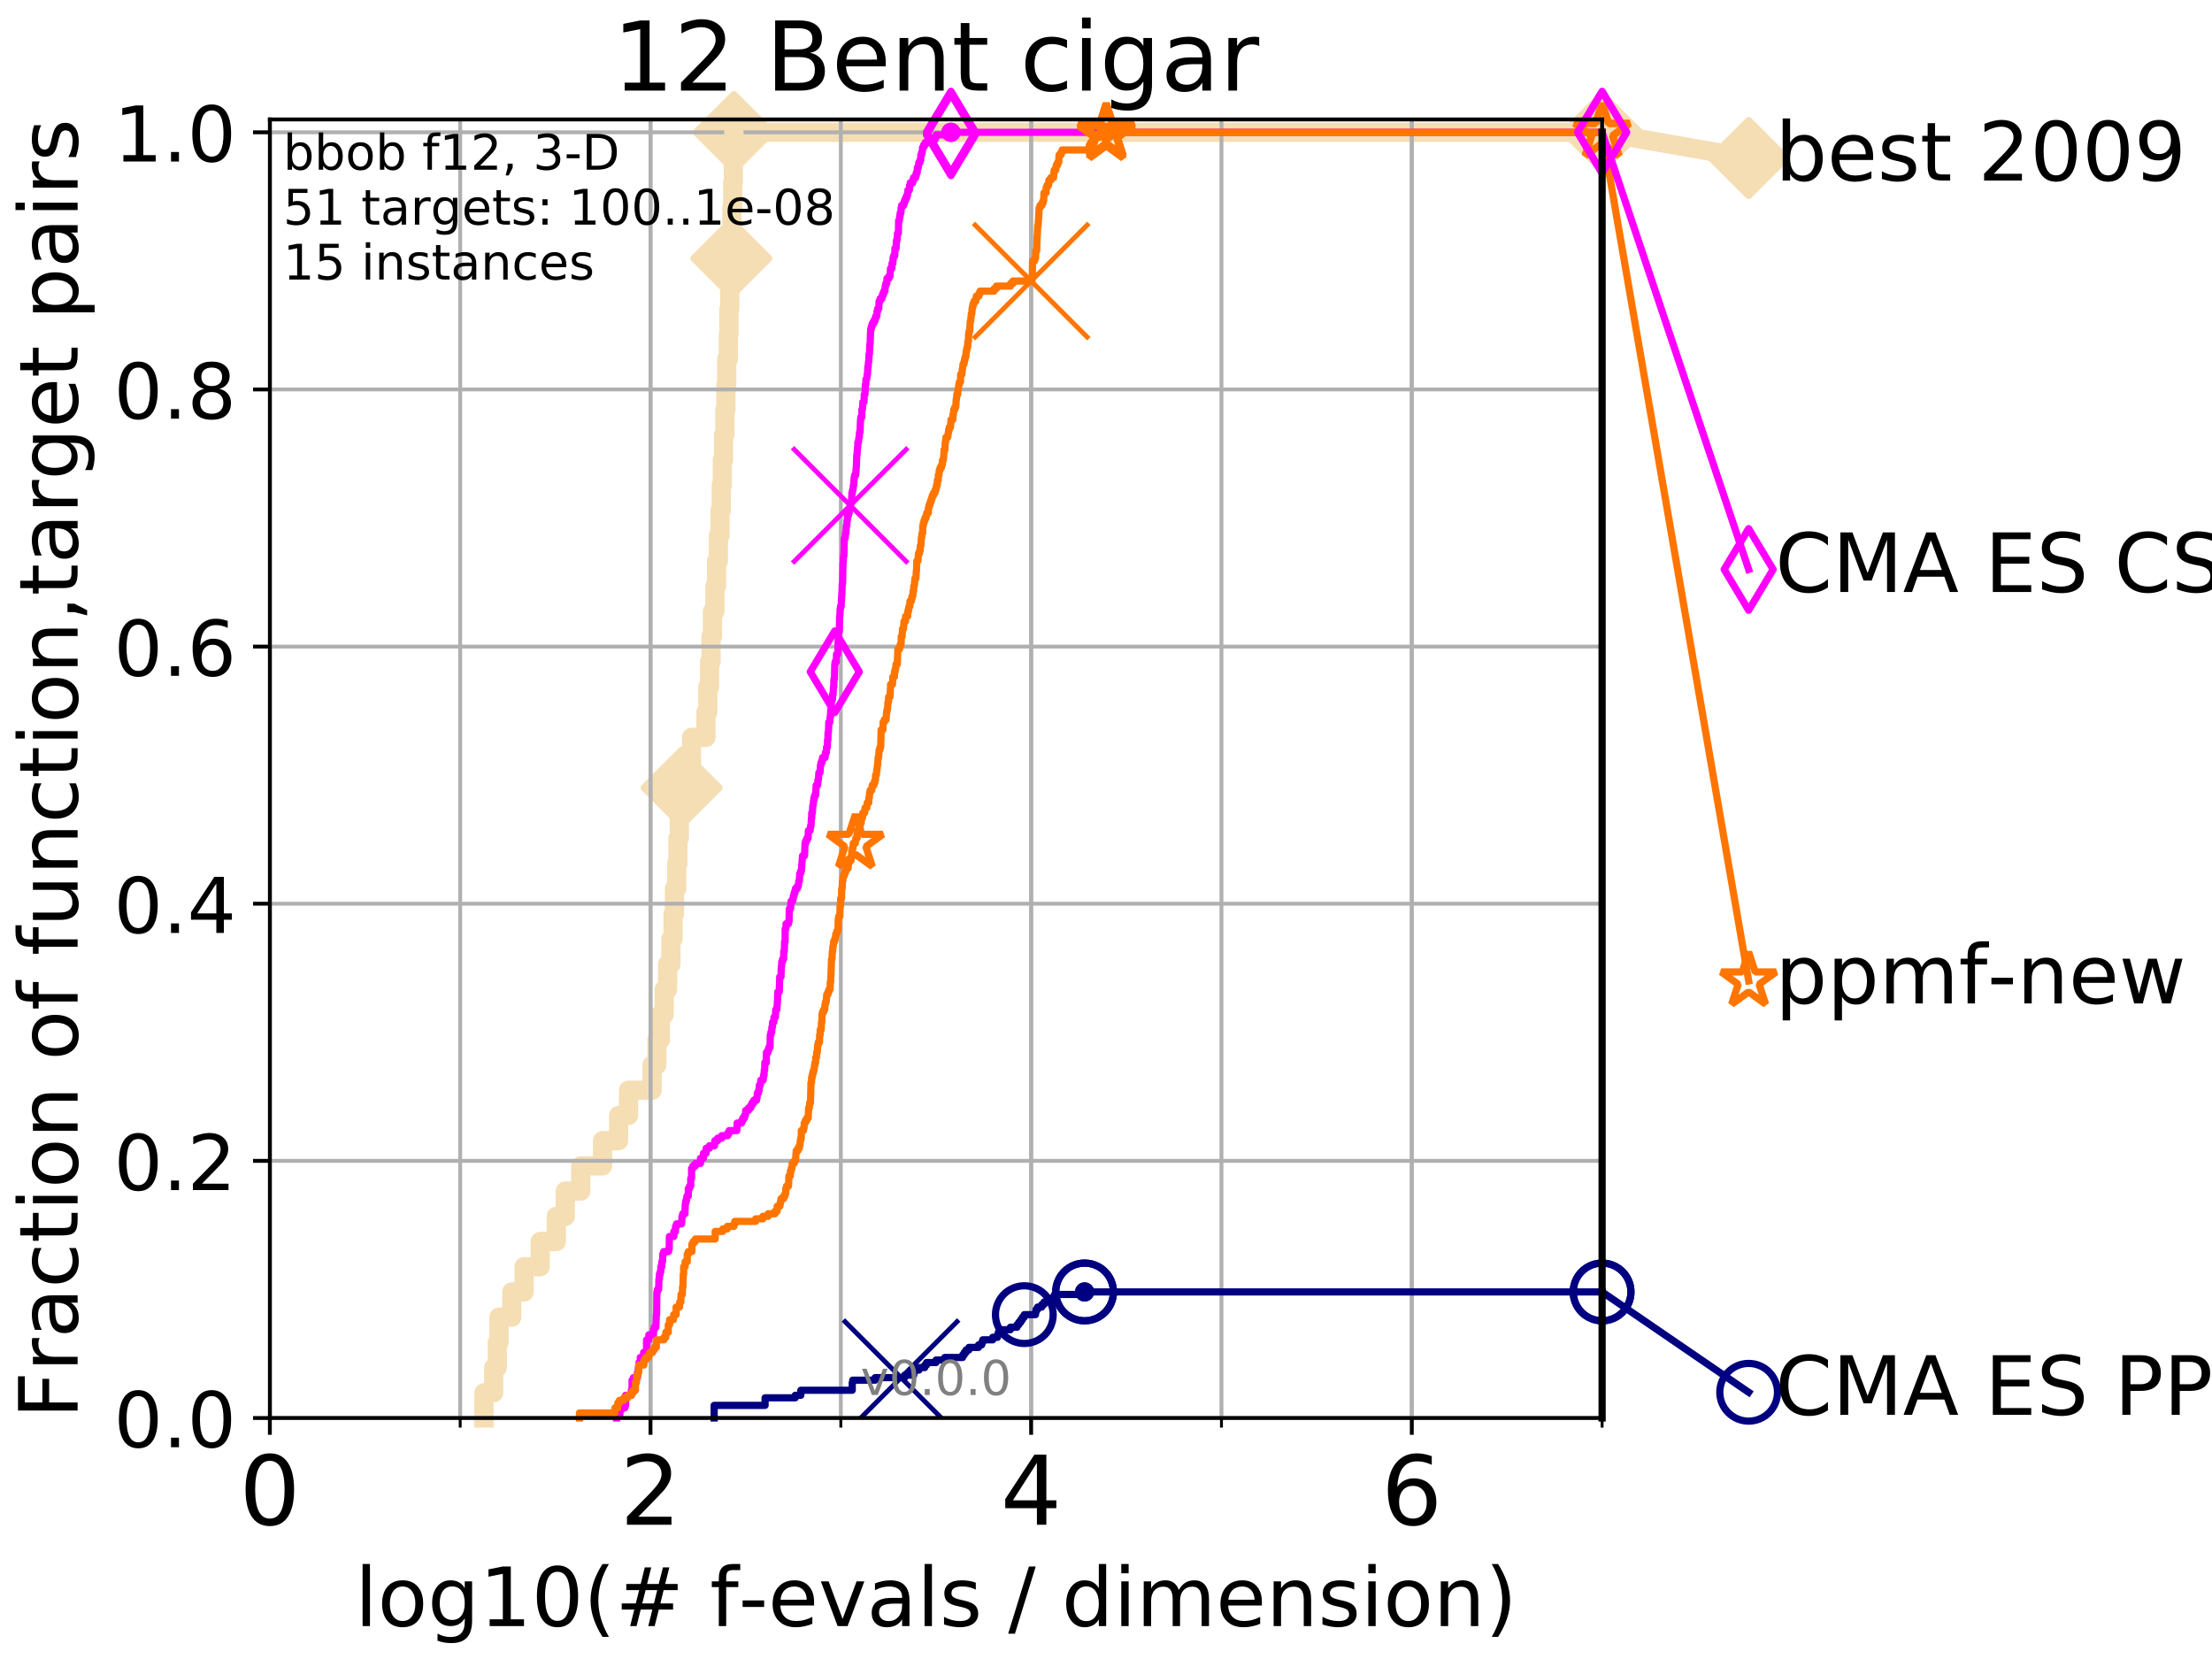 <?xml version="1.0" encoding="utf-8" standalone="no"?>
<!DOCTYPE svg PUBLIC "-//W3C//DTD SVG 1.1//EN"
  "http://www.w3.org/Graphics/SVG/1.1/DTD/svg11.dtd">
<!-- Created with matplotlib (http://matplotlib.org/) -->
<svg height="345pt" version="1.1" viewBox="0 0 460 345" width="460pt" xmlns="http://www.w3.org/2000/svg" xmlns:xlink="http://www.w3.org/1999/xlink">
 <defs>
  <style type="text/css">
*{stroke-linecap:butt;stroke-linejoin:round;}
  </style>
 </defs>
 <g id="figure_1">
  <g id="patch_1">
   <path d="M 0 345.6 
L 460.8 345.6 
L 460.8 0 
L 0 0 
z
" style="fill:#ffffff;"/>
  </g>
  <g id="axes_1">
   <g id="patch_2">
    <path d="M 56.12 294.88 
L 333.168 294.88 
L 333.168 24.84 
L 56.12 24.84 
z
" style="fill:#ffffff;"/>
   </g>
   <g id="line2d_1">
    <path d="M 100.643 294.88 
L 100.643 289.638 
L 102.668 289.638 
L 102.668 284.395 
L 103.415 284.395 
L 103.415 279.153 
L 103.777 279.153 
L 103.777 273.91 
L 106.427 273.91 
L 106.427 268.668 
L 108.988 268.668 
L 108.988 263.425 
L 112.341 263.425 
L 112.341 258.183 
L 115.691 258.183 
L 115.691 252.94 
L 117.556 252.94 
L 117.556 247.698 
L 120.77 247.698 
L 120.77 242.455 
L 125.31 242.455 
L 125.31 237.213 
L 128.648 237.213 
L 128.648 231.97 
L 130.709 231.97 
L 130.709 226.728 
L 135.617 226.728 
L 135.617 221.485 
L 136.599 221.485 
L 136.599 216.243 
L 137.327 216.243 
L 137.327 211 
L 138.122 211 
L 138.122 205.758 
L 138.835 205.758 
L 138.835 200.515 
L 139.52 200.515 
L 139.52 195.273 
L 139.962 195.273 
L 139.962 190.03 
L 140.264 190.03 
L 140.264 184.788 
L 140.73 184.788 
L 140.73 179.546 
L 140.978 179.546 
L 140.978 174.303 
L 141.263 174.303 
L 141.263 169.061 
L 141.742 169.061 
L 141.742 163.818 
L 142.054 163.818 
L 142.054 158.576 
L 143.815 158.576 
L 143.815 153.333 
L 146.814 153.333 
L 146.814 148.091 
L 147.191 148.091 
L 147.191 142.848 
L 147.559 142.848 
L 147.559 137.606 
L 147.865 137.606 
L 147.865 132.363 
L 148.165 132.363 
L 148.165 127.121 
L 148.672 127.121 
L 148.672 121.878 
L 149.01 121.878 
L 149.01 116.636 
L 149.393 116.636 
L 149.393 111.393 
L 149.742 111.393 
L 149.742 106.151 
L 149.987 106.151 
L 149.987 100.908 
L 150.205 100.908 
L 150.205 95.666 
L 150.467 95.666 
L 150.467 90.423 
L 150.749 90.423 
L 150.749 85.181 
L 150.957 85.181 
L 150.957 79.938 
L 151.118 79.938 
L 151.118 74.696 
L 151.456 74.696 
L 151.456 69.453 
L 151.59 69.453 
L 151.59 64.211 
L 151.766 64.211 
L 151.766 58.969 
L 151.919 58.969 
L 151.919 53.726 
L 152.093 53.726 
L 152.093 48.484 
L 152.2 48.484 
L 152.2 43.241 
L 152.37 43.241 
L 152.37 37.999 
L 152.497 37.999 
L 152.497 32.756 
L 152.623 32.756 
L 152.623 27.514 
L 333.168 27.514 
" style="fill:none;stroke:#f5deb3;stroke-linecap:square;stroke-width:4;"/>
   </g>
   <g id="line2d_2">
    <defs>
     <path d="M -0 7.778 
L 7.778 0 
L 0 -7.778 
L -7.778 -0 
z
" id="m8da8525ff8" style="stroke:#f5deb3;stroke-linejoin:miter;stroke-width:1.5;"/>
    </defs>
    <g>
     <use style="fill:#f5deb3;stroke:#f5deb3;stroke-linejoin:miter;stroke-width:1.5;" x="141.742" xlink:href="#m8da8525ff8" y="163.818"/>
     <use style="fill:#f5deb3;stroke:#f5deb3;stroke-linejoin:miter;stroke-width:1.5;" x="152.093" xlink:href="#m8da8525ff8" y="53.726"/>
     <use style="fill:#f5deb3;stroke:#f5deb3;stroke-linejoin:miter;stroke-width:1.5;" x="152.623" xlink:href="#m8da8525ff8" y="27.514"/>
     <use style="fill:#f5deb3;stroke:#f5deb3;stroke-linejoin:miter;stroke-width:1.5;" x="152.623" xlink:href="#m8da8525ff8" y="27.514"/>
     <use style="fill:#f5deb3;stroke:#f5deb3;stroke-linejoin:miter;stroke-width:1.5;" x="333.168" xlink:href="#m8da8525ff8" y="27.514"/>
    </g>
   </g>
   <g id="line2d_3">
    <path style="fill:none;stroke:#f5deb3;stroke-linecap:square;stroke-width:4;"/>
    <g/>
   </g>
   <g id="line2d_4">
    <path d="M 333.168 27.514 
L 363.643 32.861 
" style="fill:none;stroke:#f5deb3;stroke-linecap:square;stroke-width:4;"/>
    <g>
     <use style="fill:#f5deb3;stroke:#f5deb3;stroke-linejoin:miter;stroke-width:1.5;" x="333.168" xlink:href="#m8da8525ff8" y="27.514"/>
     <use style="fill:#f5deb3;stroke:#f5deb3;stroke-linejoin:miter;stroke-width:1.5;" x="363.643" xlink:href="#m8da8525ff8" y="32.861"/>
    </g>
   </g>
   <g id="matplotlib.axis_1">
    <g id="xtick_1">
     <g id="line2d_5">
      <path clip-path="url(#p896c2457dd)" d="M 56.12 294.88 
L 56.12 24.84 
" style="fill:none;stroke:#b0b0b0;stroke-linecap:square;stroke-width:0.8;"/>
     </g>
     <g id="line2d_6">
      <defs>
       <path d="M 0 0 
L 0 3.5 
" id="mf91e54d022" style="stroke:#000000;stroke-width:0.8;"/>
      </defs>
      <g>
       <use style="stroke:#000000;stroke-width:0.8;" x="56.12" xlink:href="#mf91e54d022" y="294.88"/>
      </g>
     </g>
     <g id="text_1">
      <!-- 0 -->
      <defs>
       <path d="M 31.781 66.406 
Q 24.172 66.406 20.328 58.906 
Q 16.5 51.422 16.5 36.375 
Q 16.5 21.391 20.328 13.891 
Q 24.172 6.391 31.781 6.391 
Q 39.453 6.391 43.281 13.891 
Q 47.125 21.391 47.125 36.375 
Q 47.125 51.422 43.281 58.906 
Q 39.453 66.406 31.781 66.406 
z
M 31.781 74.219 
Q 44.047 74.219 50.516 64.516 
Q 56.984 54.828 56.984 36.375 
Q 56.984 17.969 50.516 8.266 
Q 44.047 -1.422 31.781 -1.422 
Q 19.531 -1.422 13.062 8.266 
Q 6.594 17.969 6.594 36.375 
Q 6.594 54.828 13.062 64.516 
Q 19.531 74.219 31.781 74.219 
z
" id="DejaVuSans-30"/>
      </defs>
      <g transform="translate(49.758 317.077)scale(0.2 -0.2)">
       <use xlink:href="#DejaVuSans-30"/>
      </g>
     </g>
    </g>
    <g id="xtick_2">
     <g id="line2d_7">
      <path clip-path="url(#p896c2457dd)" d="M 135.277 294.88 
L 135.277 24.84 
" style="fill:none;stroke:#b0b0b0;stroke-linecap:square;stroke-width:0.8;"/>
     </g>
     <g id="line2d_8">
      <g>
       <use style="stroke:#000000;stroke-width:0.8;" x="135.277" xlink:href="#mf91e54d022" y="294.88"/>
      </g>
     </g>
     <g id="text_2">
      <!-- 2 -->
      <defs>
       <path d="M 19.188 8.297 
L 53.609 8.297 
L 53.609 0 
L 7.328 0 
L 7.328 8.297 
Q 12.938 14.109 22.625 23.891 
Q 32.328 33.688 34.812 36.531 
Q 39.547 41.844 41.422 45.531 
Q 43.312 49.219 43.312 52.781 
Q 43.312 58.594 39.234 62.25 
Q 35.156 65.922 28.609 65.922 
Q 23.969 65.922 18.812 64.312 
Q 13.672 62.703 7.812 59.422 
L 7.812 69.391 
Q 13.766 71.781 18.938 73 
Q 24.125 74.219 28.422 74.219 
Q 39.75 74.219 46.484 68.547 
Q 53.219 62.891 53.219 53.422 
Q 53.219 48.922 51.531 44.891 
Q 49.859 40.875 45.406 35.406 
Q 44.188 33.984 37.641 27.219 
Q 31.109 20.453 19.188 8.297 
z
" id="DejaVuSans-32"/>
      </defs>
      <g transform="translate(128.914 317.077)scale(0.2 -0.2)">
       <use xlink:href="#DejaVuSans-32"/>
      </g>
     </g>
    </g>
    <g id="xtick_3">
     <g id="line2d_9">
      <path clip-path="url(#p896c2457dd)" d="M 214.433 294.88 
L 214.433 24.84 
" style="fill:none;stroke:#b0b0b0;stroke-linecap:square;stroke-width:0.8;"/>
     </g>
     <g id="line2d_10">
      <g>
       <use style="stroke:#000000;stroke-width:0.8;" x="214.433" xlink:href="#mf91e54d022" y="294.88"/>
      </g>
     </g>
     <g id="text_3">
      <!-- 4 -->
      <defs>
       <path d="M 37.797 64.312 
L 12.891 25.391 
L 37.797 25.391 
z
M 35.203 72.906 
L 47.609 72.906 
L 47.609 25.391 
L 58.016 25.391 
L 58.016 17.188 
L 47.609 17.188 
L 47.609 0 
L 37.797 0 
L 37.797 17.188 
L 4.891 17.188 
L 4.891 26.703 
z
" id="DejaVuSans-34"/>
      </defs>
      <g transform="translate(208.071 317.077)scale(0.2 -0.2)">
       <use xlink:href="#DejaVuSans-34"/>
      </g>
     </g>
    </g>
    <g id="xtick_4">
     <g id="line2d_11">
      <path clip-path="url(#p896c2457dd)" d="M 293.59 294.88 
L 293.59 24.84 
" style="fill:none;stroke:#b0b0b0;stroke-linecap:square;stroke-width:0.8;"/>
     </g>
     <g id="line2d_12">
      <g>
       <use style="stroke:#000000;stroke-width:0.8;" x="293.59" xlink:href="#mf91e54d022" y="294.88"/>
      </g>
     </g>
     <g id="text_4">
      <!-- 6 -->
      <defs>
       <path d="M 33.016 40.375 
Q 26.375 40.375 22.484 35.828 
Q 18.609 31.297 18.609 23.391 
Q 18.609 15.531 22.484 10.953 
Q 26.375 6.391 33.016 6.391 
Q 39.656 6.391 43.531 10.953 
Q 47.406 15.531 47.406 23.391 
Q 47.406 31.297 43.531 35.828 
Q 39.656 40.375 33.016 40.375 
z
M 52.594 71.297 
L 52.594 62.312 
Q 48.875 64.062 45.094 64.984 
Q 41.312 65.922 37.594 65.922 
Q 27.828 65.922 22.672 59.328 
Q 17.531 52.734 16.797 39.406 
Q 19.672 43.656 24.016 45.922 
Q 28.375 48.188 33.594 48.188 
Q 44.578 48.188 50.953 41.516 
Q 57.328 34.859 57.328 23.391 
Q 57.328 12.156 50.688 5.359 
Q 44.047 -1.422 33.016 -1.422 
Q 20.359 -1.422 13.672 8.266 
Q 6.984 17.969 6.984 36.375 
Q 6.984 53.656 15.188 63.938 
Q 23.391 74.219 37.203 74.219 
Q 40.922 74.219 44.703 73.484 
Q 48.484 72.75 52.594 71.297 
z
" id="DejaVuSans-36"/>
      </defs>
      <g transform="translate(287.227 317.077)scale(0.2 -0.2)">
       <use xlink:href="#DejaVuSans-36"/>
      </g>
     </g>
    </g>
    <g id="xtick_5">
     <g id="line2d_13">
      <path clip-path="url(#p896c2457dd)" d="M 56.12 294.88 
L 56.12 24.84 
" style="fill:none;stroke:#b0b0b0;stroke-linecap:square;stroke-width:0.8;"/>
     </g>
     <g id="line2d_14">
      <defs>
       <path d="M 0 0 
L 0 2 
" id="m10b01f8a82" style="stroke:#000000;stroke-width:0.6;"/>
      </defs>
      <g>
       <use style="stroke:#000000;stroke-width:0.6;" x="56.12" xlink:href="#m10b01f8a82" y="294.88"/>
      </g>
     </g>
    </g>
    <g id="xtick_6">
     <g id="line2d_15">
      <path clip-path="url(#p896c2457dd)" d="M 95.698 294.88 
L 95.698 24.84 
" style="fill:none;stroke:#b0b0b0;stroke-linecap:square;stroke-width:0.8;"/>
     </g>
     <g id="line2d_16">
      <g>
       <use style="stroke:#000000;stroke-width:0.6;" x="95.698" xlink:href="#m10b01f8a82" y="294.88"/>
      </g>
     </g>
    </g>
    <g id="xtick_7">
     <g id="line2d_17">
      <path clip-path="url(#p896c2457dd)" d="M 135.277 294.88 
L 135.277 24.84 
" style="fill:none;stroke:#b0b0b0;stroke-linecap:square;stroke-width:0.8;"/>
     </g>
     <g id="line2d_18">
      <g>
       <use style="stroke:#000000;stroke-width:0.6;" x="135.277" xlink:href="#m10b01f8a82" y="294.88"/>
      </g>
     </g>
    </g>
    <g id="xtick_8">
     <g id="line2d_19">
      <path clip-path="url(#p896c2457dd)" d="M 174.855 294.88 
L 174.855 24.84 
" style="fill:none;stroke:#b0b0b0;stroke-linecap:square;stroke-width:0.8;"/>
     </g>
     <g id="line2d_20">
      <g>
       <use style="stroke:#000000;stroke-width:0.6;" x="174.855" xlink:href="#m10b01f8a82" y="294.88"/>
      </g>
     </g>
    </g>
    <g id="xtick_9">
     <g id="line2d_21">
      <path clip-path="url(#p896c2457dd)" d="M 214.433 294.88 
L 214.433 24.84 
" style="fill:none;stroke:#b0b0b0;stroke-linecap:square;stroke-width:0.8;"/>
     </g>
     <g id="line2d_22">
      <g>
       <use style="stroke:#000000;stroke-width:0.6;" x="214.433" xlink:href="#m10b01f8a82" y="294.88"/>
      </g>
     </g>
    </g>
    <g id="xtick_10">
     <g id="line2d_23">
      <path clip-path="url(#p896c2457dd)" d="M 254.011 294.88 
L 254.011 24.84 
" style="fill:none;stroke:#b0b0b0;stroke-linecap:square;stroke-width:0.8;"/>
     </g>
     <g id="line2d_24">
      <g>
       <use style="stroke:#000000;stroke-width:0.6;" x="254.011" xlink:href="#m10b01f8a82" y="294.88"/>
      </g>
     </g>
    </g>
    <g id="xtick_11">
     <g id="line2d_25">
      <path clip-path="url(#p896c2457dd)" d="M 293.59 294.88 
L 293.59 24.84 
" style="fill:none;stroke:#b0b0b0;stroke-linecap:square;stroke-width:0.8;"/>
     </g>
     <g id="line2d_26">
      <g>
       <use style="stroke:#000000;stroke-width:0.6;" x="293.59" xlink:href="#m10b01f8a82" y="294.88"/>
      </g>
     </g>
    </g>
    <g id="xtick_12">
     <g id="line2d_27">
      <path clip-path="url(#p896c2457dd)" d="M 333.168 294.88 
L 333.168 24.84 
" style="fill:none;stroke:#b0b0b0;stroke-linecap:square;stroke-width:0.8;"/>
     </g>
     <g id="line2d_28">
      <g>
       <use style="stroke:#000000;stroke-width:0.6;" x="333.168" xlink:href="#m10b01f8a82" y="294.88"/>
      </g>
     </g>
    </g>
    <g id="text_5">
     <!-- log10(# f-evals / dimension) -->
     <defs>
      <path d="M 9.422 75.984 
L 18.406 75.984 
L 18.406 0 
L 9.422 0 
z
" id="DejaVuSans-6c"/>
      <path d="M 30.609 48.391 
Q 23.391 48.391 19.188 42.75 
Q 14.984 37.109 14.984 27.297 
Q 14.984 17.484 19.156 11.844 
Q 23.344 6.203 30.609 6.203 
Q 37.797 6.203 41.984 11.859 
Q 46.188 17.531 46.188 27.297 
Q 46.188 37.016 41.984 42.703 
Q 37.797 48.391 30.609 48.391 
z
M 30.609 56 
Q 42.328 56 49.016 48.375 
Q 55.719 40.766 55.719 27.297 
Q 55.719 13.875 49.016 6.219 
Q 42.328 -1.422 30.609 -1.422 
Q 18.844 -1.422 12.172 6.219 
Q 5.516 13.875 5.516 27.297 
Q 5.516 40.766 12.172 48.375 
Q 18.844 56 30.609 56 
z
" id="DejaVuSans-6f"/>
      <path d="M 45.406 27.984 
Q 45.406 37.75 41.375 43.109 
Q 37.359 48.484 30.078 48.484 
Q 22.859 48.484 18.828 43.109 
Q 14.797 37.75 14.797 27.984 
Q 14.797 18.266 18.828 12.891 
Q 22.859 7.516 30.078 7.516 
Q 37.359 7.516 41.375 12.891 
Q 45.406 18.266 45.406 27.984 
z
M 54.391 6.781 
Q 54.391 -7.172 48.188 -13.984 
Q 42 -20.797 29.203 -20.797 
Q 24.469 -20.797 20.266 -20.094 
Q 16.062 -19.391 12.109 -17.922 
L 12.109 -9.188 
Q 16.062 -11.328 19.922 -12.344 
Q 23.781 -13.375 27.781 -13.375 
Q 36.625 -13.375 41.016 -8.766 
Q 45.406 -4.156 45.406 5.172 
L 45.406 9.625 
Q 42.625 4.781 38.281 2.391 
Q 33.938 0 27.875 0 
Q 17.828 0 11.672 7.656 
Q 5.516 15.328 5.516 27.984 
Q 5.516 40.672 11.672 48.328 
Q 17.828 56 27.875 56 
Q 33.938 56 38.281 53.609 
Q 42.625 51.219 45.406 46.391 
L 45.406 54.688 
L 54.391 54.688 
z
" id="DejaVuSans-67"/>
      <path d="M 12.406 8.297 
L 28.516 8.297 
L 28.516 63.922 
L 10.984 60.406 
L 10.984 69.391 
L 28.422 72.906 
L 38.281 72.906 
L 38.281 8.297 
L 54.391 8.297 
L 54.391 0 
L 12.406 0 
z
" id="DejaVuSans-31"/>
      <path d="M 31 75.875 
Q 24.469 64.656 21.281 53.656 
Q 18.109 42.672 18.109 31.391 
Q 18.109 20.125 21.312 9.062 
Q 24.516 -2 31 -13.188 
L 23.188 -13.188 
Q 15.875 -1.703 12.234 9.375 
Q 8.594 20.453 8.594 31.391 
Q 8.594 42.281 12.203 53.312 
Q 15.828 64.359 23.188 75.875 
z
" id="DejaVuSans-28"/>
      <path d="M 51.125 44 
L 36.922 44 
L 32.812 27.688 
L 47.125 27.688 
z
M 43.797 71.781 
L 38.719 51.516 
L 52.984 51.516 
L 58.109 71.781 
L 65.922 71.781 
L 60.891 51.516 
L 76.125 51.516 
L 76.125 44 
L 58.984 44 
L 54.984 27.688 
L 70.516 27.688 
L 70.516 20.219 
L 53.078 20.219 
L 48 0 
L 40.188 0 
L 45.219 20.219 
L 30.906 20.219 
L 25.875 0 
L 18.016 0 
L 23.094 20.219 
L 7.719 20.219 
L 7.719 27.688 
L 24.906 27.688 
L 29 44 
L 13.281 44 
L 13.281 51.516 
L 30.906 51.516 
L 35.891 71.781 
z
" id="DejaVuSans-23"/>
      <path id="DejaVuSans-20"/>
      <path d="M 37.109 75.984 
L 37.109 68.5 
L 28.516 68.5 
Q 23.688 68.5 21.797 66.547 
Q 19.922 64.594 19.922 59.516 
L 19.922 54.688 
L 34.719 54.688 
L 34.719 47.703 
L 19.922 47.703 
L 19.922 0 
L 10.891 0 
L 10.891 47.703 
L 2.297 47.703 
L 2.297 54.688 
L 10.891 54.688 
L 10.891 58.5 
Q 10.891 67.625 15.141 71.797 
Q 19.391 75.984 28.609 75.984 
z
" id="DejaVuSans-66"/>
      <path d="M 4.891 31.391 
L 31.203 31.391 
L 31.203 23.391 
L 4.891 23.391 
z
" id="DejaVuSans-2d"/>
      <path d="M 56.203 29.594 
L 56.203 25.203 
L 14.891 25.203 
Q 15.484 15.922 20.484 11.062 
Q 25.484 6.203 34.422 6.203 
Q 39.594 6.203 44.453 7.469 
Q 49.312 8.734 54.109 11.281 
L 54.109 2.781 
Q 49.266 0.734 44.188 -0.344 
Q 39.109 -1.422 33.891 -1.422 
Q 20.797 -1.422 13.156 6.188 
Q 5.516 13.812 5.516 26.812 
Q 5.516 40.234 12.766 48.109 
Q 20.016 56 32.328 56 
Q 43.359 56 49.781 48.891 
Q 56.203 41.797 56.203 29.594 
z
M 47.219 32.234 
Q 47.125 39.594 43.094 43.984 
Q 39.062 48.391 32.422 48.391 
Q 24.906 48.391 20.391 44.141 
Q 15.875 39.891 15.188 32.172 
z
" id="DejaVuSans-65"/>
      <path d="M 2.984 54.688 
L 12.5 54.688 
L 29.594 8.797 
L 46.688 54.688 
L 56.203 54.688 
L 35.688 0 
L 23.484 0 
z
" id="DejaVuSans-76"/>
      <path d="M 34.281 27.484 
Q 23.391 27.484 19.188 25 
Q 14.984 22.516 14.984 16.5 
Q 14.984 11.719 18.141 8.906 
Q 21.297 6.109 26.703 6.109 
Q 34.188 6.109 38.703 11.406 
Q 43.219 16.703 43.219 25.484 
L 43.219 27.484 
z
M 52.203 31.203 
L 52.203 0 
L 43.219 0 
L 43.219 8.297 
Q 40.141 3.328 35.547 0.953 
Q 30.953 -1.422 24.312 -1.422 
Q 15.922 -1.422 10.953 3.297 
Q 6 8.016 6 15.922 
Q 6 25.141 12.172 29.828 
Q 18.359 34.516 30.609 34.516 
L 43.219 34.516 
L 43.219 35.406 
Q 43.219 41.609 39.141 45 
Q 35.062 48.391 27.688 48.391 
Q 23 48.391 18.547 47.266 
Q 14.109 46.141 10.016 43.891 
L 10.016 52.203 
Q 14.938 54.109 19.578 55.047 
Q 24.219 56 28.609 56 
Q 40.484 56 46.344 49.844 
Q 52.203 43.703 52.203 31.203 
z
" id="DejaVuSans-61"/>
      <path d="M 44.281 53.078 
L 44.281 44.578 
Q 40.484 46.531 36.375 47.5 
Q 32.281 48.484 27.875 48.484 
Q 21.188 48.484 17.844 46.438 
Q 14.5 44.391 14.5 40.281 
Q 14.5 37.156 16.891 35.375 
Q 19.281 33.594 26.516 31.984 
L 29.594 31.297 
Q 39.156 29.25 43.188 25.516 
Q 47.219 21.781 47.219 15.094 
Q 47.219 7.469 41.188 3.016 
Q 35.156 -1.422 24.609 -1.422 
Q 20.219 -1.422 15.453 -0.562 
Q 10.688 0.297 5.422 2 
L 5.422 11.281 
Q 10.406 8.688 15.234 7.391 
Q 20.062 6.109 24.812 6.109 
Q 31.156 6.109 34.562 8.281 
Q 37.984 10.453 37.984 14.406 
Q 37.984 18.062 35.516 20.016 
Q 33.062 21.969 24.703 23.781 
L 21.578 24.516 
Q 13.234 26.266 9.516 29.906 
Q 5.812 33.547 5.812 39.891 
Q 5.812 47.609 11.281 51.797 
Q 16.75 56 26.812 56 
Q 31.781 56 36.172 55.266 
Q 40.578 54.547 44.281 53.078 
z
" id="DejaVuSans-73"/>
      <path d="M 25.391 72.906 
L 33.688 72.906 
L 8.297 -9.281 
L 0 -9.281 
z
" id="DejaVuSans-2f"/>
      <path d="M 45.406 46.391 
L 45.406 75.984 
L 54.391 75.984 
L 54.391 0 
L 45.406 0 
L 45.406 8.203 
Q 42.578 3.328 38.25 0.953 
Q 33.938 -1.422 27.875 -1.422 
Q 17.969 -1.422 11.734 6.484 
Q 5.516 14.406 5.516 27.297 
Q 5.516 40.188 11.734 48.094 
Q 17.969 56 27.875 56 
Q 33.938 56 38.25 53.625 
Q 42.578 51.266 45.406 46.391 
z
M 14.797 27.297 
Q 14.797 17.391 18.875 11.75 
Q 22.953 6.109 30.078 6.109 
Q 37.203 6.109 41.297 11.75 
Q 45.406 17.391 45.406 27.297 
Q 45.406 37.203 41.297 42.844 
Q 37.203 48.484 30.078 48.484 
Q 22.953 48.484 18.875 42.844 
Q 14.797 37.203 14.797 27.297 
z
" id="DejaVuSans-64"/>
      <path d="M 9.422 54.688 
L 18.406 54.688 
L 18.406 0 
L 9.422 0 
z
M 9.422 75.984 
L 18.406 75.984 
L 18.406 64.594 
L 9.422 64.594 
z
" id="DejaVuSans-69"/>
      <path d="M 52 44.188 
Q 55.375 50.25 60.062 53.125 
Q 64.75 56 71.094 56 
Q 79.641 56 84.281 50.016 
Q 88.922 44.047 88.922 33.016 
L 88.922 0 
L 79.891 0 
L 79.891 32.719 
Q 79.891 40.578 77.094 44.375 
Q 74.312 48.188 68.609 48.188 
Q 61.625 48.188 57.562 43.547 
Q 53.516 38.922 53.516 30.906 
L 53.516 0 
L 44.484 0 
L 44.484 32.719 
Q 44.484 40.625 41.703 44.406 
Q 38.922 48.188 33.109 48.188 
Q 26.219 48.188 22.156 43.531 
Q 18.109 38.875 18.109 30.906 
L 18.109 0 
L 9.078 0 
L 9.078 54.688 
L 18.109 54.688 
L 18.109 46.188 
Q 21.188 51.219 25.484 53.609 
Q 29.781 56 35.688 56 
Q 41.656 56 45.828 52.969 
Q 50 49.953 52 44.188 
z
" id="DejaVuSans-6d"/>
      <path d="M 54.891 33.016 
L 54.891 0 
L 45.906 0 
L 45.906 32.719 
Q 45.906 40.484 42.875 44.328 
Q 39.844 48.188 33.797 48.188 
Q 26.516 48.188 22.312 43.547 
Q 18.109 38.922 18.109 30.906 
L 18.109 0 
L 9.078 0 
L 9.078 54.688 
L 18.109 54.688 
L 18.109 46.188 
Q 21.344 51.125 25.703 53.562 
Q 30.078 56 35.797 56 
Q 45.219 56 50.047 50.172 
Q 54.891 44.344 54.891 33.016 
z
" id="DejaVuSans-6e"/>
      <path d="M 8.016 75.875 
L 15.828 75.875 
Q 23.141 64.359 26.781 53.312 
Q 30.422 42.281 30.422 31.391 
Q 30.422 20.453 26.781 9.375 
Q 23.141 -1.703 15.828 -13.188 
L 8.016 -13.188 
Q 14.5 -2 17.703 9.062 
Q 20.906 20.125 20.906 31.391 
Q 20.906 42.672 17.703 53.656 
Q 14.5 64.656 8.016 75.875 
z
" id="DejaVuSans-29"/>
     </defs>
     <g transform="translate(73.803 338.154)scale(0.17 -0.17)">
      <use xlink:href="#DejaVuSans-6c"/>
      <use x="27.783" xlink:href="#DejaVuSans-6f"/>
      <use x="88.965" xlink:href="#DejaVuSans-67"/>
      <use x="152.441" xlink:href="#DejaVuSans-31"/>
      <use x="216.064" xlink:href="#DejaVuSans-30"/>
      <use x="279.688" xlink:href="#DejaVuSans-28"/>
      <use x="318.701" xlink:href="#DejaVuSans-23"/>
      <use x="402.49" xlink:href="#DejaVuSans-20"/>
      <use x="434.277" xlink:href="#DejaVuSans-66"/>
      <use x="469.404" xlink:href="#DejaVuSans-2d"/>
      <use x="505.488" xlink:href="#DejaVuSans-65"/>
      <use x="567.012" xlink:href="#DejaVuSans-76"/>
      <use x="626.191" xlink:href="#DejaVuSans-61"/>
      <use x="687.471" xlink:href="#DejaVuSans-6c"/>
      <use x="715.254" xlink:href="#DejaVuSans-73"/>
      <use x="767.354" xlink:href="#DejaVuSans-20"/>
      <use x="799.141" xlink:href="#DejaVuSans-2f"/>
      <use x="832.832" xlink:href="#DejaVuSans-20"/>
      <use x="864.619" xlink:href="#DejaVuSans-64"/>
      <use x="928.096" xlink:href="#DejaVuSans-69"/>
      <use x="955.879" xlink:href="#DejaVuSans-6d"/>
      <use x="1053.291" xlink:href="#DejaVuSans-65"/>
      <use x="1114.814" xlink:href="#DejaVuSans-6e"/>
      <use x="1178.193" xlink:href="#DejaVuSans-73"/>
      <use x="1230.293" xlink:href="#DejaVuSans-69"/>
      <use x="1258.076" xlink:href="#DejaVuSans-6f"/>
      <use x="1319.258" xlink:href="#DejaVuSans-6e"/>
      <use x="1382.637" xlink:href="#DejaVuSans-29"/>
     </g>
    </g>
   </g>
   <g id="matplotlib.axis_2">
    <g id="ytick_1">
     <g id="line2d_29">
      <path clip-path="url(#p896c2457dd)" d="M 56.12 294.88 
L 333.168 294.88 
" style="fill:none;stroke:#b0b0b0;stroke-linecap:square;stroke-width:0.8;"/>
     </g>
     <g id="line2d_30">
      <defs>
       <path d="M 0 0 
L -3.5 0 
" id="m2cc4f523bc" style="stroke:#000000;stroke-width:0.8;"/>
      </defs>
      <g>
       <use style="stroke:#000000;stroke-width:0.8;" x="56.12" xlink:href="#m2cc4f523bc" y="294.88"/>
      </g>
     </g>
     <g id="text_6">
      <!-- 0.0 -->
      <defs>
       <path d="M 10.688 12.406 
L 21 12.406 
L 21 0 
L 10.688 0 
z
" id="DejaVuSans-2e"/>
      </defs>
      <g transform="translate(23.675 300.959)scale(0.16 -0.16)">
       <use xlink:href="#DejaVuSans-30"/>
       <use x="63.623" xlink:href="#DejaVuSans-2e"/>
       <use x="95.41" xlink:href="#DejaVuSans-30"/>
      </g>
     </g>
    </g>
    <g id="ytick_2">
     <g id="line2d_31">
      <path clip-path="url(#p896c2457dd)" d="M 56.12 241.407 
L 333.168 241.407 
" style="fill:none;stroke:#b0b0b0;stroke-linecap:square;stroke-width:0.8;"/>
     </g>
     <g id="line2d_32">
      <g>
       <use style="stroke:#000000;stroke-width:0.8;" x="56.12" xlink:href="#m2cc4f523bc" y="241.407"/>
      </g>
     </g>
     <g id="text_7">
      <!-- 0.2 -->
      <g transform="translate(23.675 247.485)scale(0.16 -0.16)">
       <use xlink:href="#DejaVuSans-30"/>
       <use x="63.623" xlink:href="#DejaVuSans-2e"/>
       <use x="95.41" xlink:href="#DejaVuSans-32"/>
      </g>
     </g>
    </g>
    <g id="ytick_3">
     <g id="line2d_33">
      <path clip-path="url(#p896c2457dd)" d="M 56.12 187.933 
L 333.168 187.933 
" style="fill:none;stroke:#b0b0b0;stroke-linecap:square;stroke-width:0.8;"/>
     </g>
     <g id="line2d_34">
      <g>
       <use style="stroke:#000000;stroke-width:0.8;" x="56.12" xlink:href="#m2cc4f523bc" y="187.933"/>
      </g>
     </g>
     <g id="text_8">
      <!-- 0.4 -->
      <g transform="translate(23.675 194.012)scale(0.16 -0.16)">
       <use xlink:href="#DejaVuSans-30"/>
       <use x="63.623" xlink:href="#DejaVuSans-2e"/>
       <use x="95.41" xlink:href="#DejaVuSans-34"/>
      </g>
     </g>
    </g>
    <g id="ytick_4">
     <g id="line2d_35">
      <path clip-path="url(#p896c2457dd)" d="M 56.12 134.46 
L 333.168 134.46 
" style="fill:none;stroke:#b0b0b0;stroke-linecap:square;stroke-width:0.8;"/>
     </g>
     <g id="line2d_36">
      <g>
       <use style="stroke:#000000;stroke-width:0.8;" x="56.12" xlink:href="#m2cc4f523bc" y="134.46"/>
      </g>
     </g>
     <g id="text_9">
      <!-- 0.6 -->
      <g transform="translate(23.675 140.539)scale(0.16 -0.16)">
       <use xlink:href="#DejaVuSans-30"/>
       <use x="63.623" xlink:href="#DejaVuSans-2e"/>
       <use x="95.41" xlink:href="#DejaVuSans-36"/>
      </g>
     </g>
    </g>
    <g id="ytick_5">
     <g id="line2d_37">
      <path clip-path="url(#p896c2457dd)" d="M 56.12 80.987 
L 333.168 80.987 
" style="fill:none;stroke:#b0b0b0;stroke-linecap:square;stroke-width:0.8;"/>
     </g>
     <g id="line2d_38">
      <g>
       <use style="stroke:#000000;stroke-width:0.8;" x="56.12" xlink:href="#m2cc4f523bc" y="80.987"/>
      </g>
     </g>
     <g id="text_10">
      <!-- 0.8 -->
      <defs>
       <path d="M 31.781 34.625 
Q 24.75 34.625 20.719 30.859 
Q 16.703 27.094 16.703 20.516 
Q 16.703 13.922 20.719 10.156 
Q 24.75 6.391 31.781 6.391 
Q 38.812 6.391 42.859 10.172 
Q 46.922 13.969 46.922 20.516 
Q 46.922 27.094 42.891 30.859 
Q 38.875 34.625 31.781 34.625 
z
M 21.922 38.812 
Q 15.578 40.375 12.031 44.719 
Q 8.5 49.078 8.5 55.328 
Q 8.5 64.062 14.719 69.141 
Q 20.953 74.219 31.781 74.219 
Q 42.672 74.219 48.875 69.141 
Q 55.078 64.062 55.078 55.328 
Q 55.078 49.078 51.531 44.719 
Q 48 40.375 41.703 38.812 
Q 48.828 37.156 52.797 32.312 
Q 56.781 27.484 56.781 20.516 
Q 56.781 9.906 50.312 4.234 
Q 43.844 -1.422 31.781 -1.422 
Q 19.734 -1.422 13.25 4.234 
Q 6.781 9.906 6.781 20.516 
Q 6.781 27.484 10.781 32.312 
Q 14.797 37.156 21.922 38.812 
z
M 18.312 54.391 
Q 18.312 48.734 21.844 45.562 
Q 25.391 42.391 31.781 42.391 
Q 38.141 42.391 41.719 45.562 
Q 45.312 48.734 45.312 54.391 
Q 45.312 60.062 41.719 63.234 
Q 38.141 66.406 31.781 66.406 
Q 25.391 66.406 21.844 63.234 
Q 18.312 60.062 18.312 54.391 
z
" id="DejaVuSans-38"/>
      </defs>
      <g transform="translate(23.675 87.066)scale(0.16 -0.16)">
       <use xlink:href="#DejaVuSans-30"/>
       <use x="63.623" xlink:href="#DejaVuSans-2e"/>
       <use x="95.41" xlink:href="#DejaVuSans-38"/>
      </g>
     </g>
    </g>
    <g id="ytick_6">
     <g id="line2d_39">
      <path clip-path="url(#p896c2457dd)" d="M 56.12 27.514 
L 333.168 27.514 
" style="fill:none;stroke:#b0b0b0;stroke-linecap:square;stroke-width:0.8;"/>
     </g>
     <g id="line2d_40">
      <g>
       <use style="stroke:#000000;stroke-width:0.8;" x="56.12" xlink:href="#m2cc4f523bc" y="27.514"/>
      </g>
     </g>
     <g id="text_11">
      <!-- 1.0 -->
      <g transform="translate(23.675 33.592)scale(0.16 -0.16)">
       <use xlink:href="#DejaVuSans-31"/>
       <use x="63.623" xlink:href="#DejaVuSans-2e"/>
       <use x="95.41" xlink:href="#DejaVuSans-30"/>
      </g>
     </g>
    </g>
    <g id="text_12">
     <!-- Fraction of function,target pairs -->
     <defs>
      <path d="M 9.812 72.906 
L 51.703 72.906 
L 51.703 64.594 
L 19.672 64.594 
L 19.672 43.109 
L 48.578 43.109 
L 48.578 34.812 
L 19.672 34.812 
L 19.672 0 
L 9.812 0 
z
" id="DejaVuSans-46"/>
      <path d="M 41.109 46.297 
Q 39.594 47.172 37.812 47.578 
Q 36.031 48 33.891 48 
Q 26.266 48 22.188 43.047 
Q 18.109 38.094 18.109 28.812 
L 18.109 0 
L 9.078 0 
L 9.078 54.688 
L 18.109 54.688 
L 18.109 46.188 
Q 20.953 51.172 25.484 53.578 
Q 30.031 56 36.531 56 
Q 37.453 56 38.578 55.875 
Q 39.703 55.766 41.062 55.516 
z
" id="DejaVuSans-72"/>
      <path d="M 48.781 52.594 
L 48.781 44.188 
Q 44.969 46.297 41.141 47.344 
Q 37.312 48.391 33.406 48.391 
Q 24.656 48.391 19.812 42.844 
Q 14.984 37.312 14.984 27.297 
Q 14.984 17.281 19.812 11.734 
Q 24.656 6.203 33.406 6.203 
Q 37.312 6.203 41.141 7.25 
Q 44.969 8.297 48.781 10.406 
L 48.781 2.094 
Q 45.016 0.344 40.984 -0.531 
Q 36.969 -1.422 32.422 -1.422 
Q 20.062 -1.422 12.781 6.344 
Q 5.516 14.109 5.516 27.297 
Q 5.516 40.672 12.859 48.328 
Q 20.219 56 33.016 56 
Q 37.156 56 41.109 55.141 
Q 45.062 54.297 48.781 52.594 
z
" id="DejaVuSans-63"/>
      <path d="M 18.312 70.219 
L 18.312 54.688 
L 36.812 54.688 
L 36.812 47.703 
L 18.312 47.703 
L 18.312 18.016 
Q 18.312 11.328 20.141 9.422 
Q 21.969 7.516 27.594 7.516 
L 36.812 7.516 
L 36.812 0 
L 27.594 0 
Q 17.188 0 13.234 3.875 
Q 9.281 7.766 9.281 18.016 
L 9.281 47.703 
L 2.688 47.703 
L 2.688 54.688 
L 9.281 54.688 
L 9.281 70.219 
z
" id="DejaVuSans-74"/>
      <path d="M 8.5 21.578 
L 8.5 54.688 
L 17.484 54.688 
L 17.484 21.922 
Q 17.484 14.156 20.5 10.266 
Q 23.531 6.391 29.594 6.391 
Q 36.859 6.391 41.078 11.031 
Q 45.312 15.672 45.312 23.688 
L 45.312 54.688 
L 54.297 54.688 
L 54.297 0 
L 45.312 0 
L 45.312 8.406 
Q 42.047 3.422 37.719 1 
Q 33.406 -1.422 27.688 -1.422 
Q 18.266 -1.422 13.375 4.438 
Q 8.5 10.297 8.5 21.578 
z
M 31.109 56 
z
" id="DejaVuSans-75"/>
      <path d="M 11.719 12.406 
L 22.016 12.406 
L 22.016 4 
L 14.016 -11.625 
L 7.719 -11.625 
L 11.719 4 
z
" id="DejaVuSans-2c"/>
      <path d="M 18.109 8.203 
L 18.109 -20.797 
L 9.078 -20.797 
L 9.078 54.688 
L 18.109 54.688 
L 18.109 46.391 
Q 20.953 51.266 25.266 53.625 
Q 29.594 56 35.594 56 
Q 45.562 56 51.781 48.094 
Q 58.016 40.188 58.016 27.297 
Q 58.016 14.406 51.781 6.484 
Q 45.562 -1.422 35.594 -1.422 
Q 29.594 -1.422 25.266 0.953 
Q 20.953 3.328 18.109 8.203 
z
M 48.688 27.297 
Q 48.688 37.203 44.609 42.844 
Q 40.531 48.484 33.406 48.484 
Q 26.266 48.484 22.188 42.844 
Q 18.109 37.203 18.109 27.297 
Q 18.109 17.391 22.188 11.75 
Q 26.266 6.109 33.406 6.109 
Q 40.531 6.109 44.609 11.75 
Q 48.688 17.391 48.688 27.297 
z
" id="DejaVuSans-70"/>
     </defs>
     <g transform="translate(16.14 294.999)rotate(-90)scale(0.17 -0.17)">
      <use xlink:href="#DejaVuSans-46"/>
      <use x="57.41" xlink:href="#DejaVuSans-72"/>
      <use x="98.523" xlink:href="#DejaVuSans-61"/>
      <use x="159.803" xlink:href="#DejaVuSans-63"/>
      <use x="214.783" xlink:href="#DejaVuSans-74"/>
      <use x="253.992" xlink:href="#DejaVuSans-69"/>
      <use x="281.775" xlink:href="#DejaVuSans-6f"/>
      <use x="342.957" xlink:href="#DejaVuSans-6e"/>
      <use x="406.336" xlink:href="#DejaVuSans-20"/>
      <use x="438.123" xlink:href="#DejaVuSans-6f"/>
      <use x="499.305" xlink:href="#DejaVuSans-66"/>
      <use x="534.51" xlink:href="#DejaVuSans-20"/>
      <use x="566.297" xlink:href="#DejaVuSans-66"/>
      <use x="601.502" xlink:href="#DejaVuSans-75"/>
      <use x="664.881" xlink:href="#DejaVuSans-6e"/>
      <use x="728.26" xlink:href="#DejaVuSans-63"/>
      <use x="783.24" xlink:href="#DejaVuSans-74"/>
      <use x="822.449" xlink:href="#DejaVuSans-69"/>
      <use x="850.232" xlink:href="#DejaVuSans-6f"/>
      <use x="911.414" xlink:href="#DejaVuSans-6e"/>
      <use x="974.793" xlink:href="#DejaVuSans-2c"/>
      <use x="1006.58" xlink:href="#DejaVuSans-74"/>
      <use x="1045.789" xlink:href="#DejaVuSans-61"/>
      <use x="1107.068" xlink:href="#DejaVuSans-72"/>
      <use x="1148.166" xlink:href="#DejaVuSans-67"/>
      <use x="1211.643" xlink:href="#DejaVuSans-65"/>
      <use x="1273.166" xlink:href="#DejaVuSans-74"/>
      <use x="1312.375" xlink:href="#DejaVuSans-20"/>
      <use x="1344.162" xlink:href="#DejaVuSans-70"/>
      <use x="1407.639" xlink:href="#DejaVuSans-61"/>
      <use x="1468.918" xlink:href="#DejaVuSans-69"/>
      <use x="1496.701" xlink:href="#DejaVuSans-72"/>
      <use x="1537.814" xlink:href="#DejaVuSans-73"/>
     </g>
    </g>
   </g>
   <g id="line2d_41">
    <defs>
     <path d="M 0 1.5 
C 0.398 1.5 0.779 1.342 1.061 1.061 
C 1.342 0.779 1.5 0.398 1.5 0 
C 1.5 -0.398 1.342 -0.779 1.061 -1.061 
C 0.779 -1.342 0.398 -1.5 0 -1.5 
C -0.398 -1.5 -0.779 -1.342 -1.061 -1.061 
C -1.342 -0.779 -1.5 -0.398 -1.5 0 
C -1.5 0.398 -1.342 0.779 -1.061 1.061 
C -0.779 1.342 -0.398 1.5 0 1.5 
z
" id="mf0f928acdf" style="stroke:#f5deb3;"/>
    </defs>
    <g>
     <use style="fill:#f5deb3;stroke:#f5deb3;" x="152.623" xlink:href="#mf0f928acdf" y="27.514"/>
     <use style="fill:#f5deb3;stroke:#f5deb3;" x="152.623" xlink:href="#mf0f928acdf" y="27.514"/>
    </g>
   </g>
   <g id="line2d_42">
    <defs>
     <path d="M 0 1.5 
C 0.398 1.5 0.779 1.342 1.061 1.061 
C 1.342 0.779 1.5 0.398 1.5 0 
C 1.5 -0.398 1.342 -0.779 1.061 -1.061 
C 0.779 -1.342 0.398 -1.5 0 -1.5 
C -0.398 -1.5 -0.779 -1.342 -1.061 -1.061 
C -1.342 -0.779 -1.5 -0.398 -1.5 0 
C -1.5 0.398 -1.342 0.779 -1.061 1.061 
C -0.779 1.342 -0.398 1.5 0 1.5 
z
" id="m5843dc0aec" style="stroke:#000080;"/>
    </defs>
    <g>
     <use style="fill:#000080;stroke:#000080;" x="225.549" xlink:href="#m5843dc0aec" y="268.668"/>
     <use style="fill:#000080;stroke:#000080;" x="225.549" xlink:href="#m5843dc0aec" y="268.668"/>
    </g>
   </g>
   <g id="line2d_43">
    <path d="M 148.514 294.88 
L 148.514 292.259 
L 159.105 292.259 
L 159.105 290.686 
L 165.373 290.686 
L 165.373 290.162 
L 166.536 290.162 
L 166.536 289.113 
L 177.227 289.113 
L 177.227 287.541 
L 177.327 287.541 
L 177.327 287.016 
L 181.991 287.016 
L 181.991 286.492 
L 188.124 286.492 
L 188.124 285.968 
L 190.017 285.968 
L 190.017 285.444 
L 190.159 285.444 
L 190.159 284.919 
L 191.095 284.919 
L 191.095 284.395 
L 192.307 284.395 
L 192.307 283.871 
L 192.677 283.871 
L 192.677 283.347 
L 194.653 283.347 
L 194.653 282.822 
L 196.462 282.822 
L 196.462 282.298 
L 200.18 282.298 
L 200.18 281.774 
L 200.524 281.774 
L 200.524 281.25 
L 200.905 281.25 
L 200.905 280.725 
L 201.499 280.725 
L 201.499 280.201 
L 203.494 280.201 
L 203.494 279.677 
L 204.145 279.677 
L 204.145 279.153 
L 204.368 279.153 
L 204.368 278.628 
L 206.437 278.628 
L 206.437 278.104 
L 207.436 278.104 
L 207.436 277.58 
L 207.612 277.58 
L 207.612 277.056 
L 208.056 277.056 
L 208.056 276.531 
L 210.107 276.531 
L 210.107 276.007 
L 211.493 276.007 
L 211.493 275.483 
L 211.873 275.483 
L 211.873 274.959 
L 212.276 274.959 
L 212.276 274.434 
L 212.63 274.434 
L 212.63 273.91 
L 213.015 273.91 
L 213.015 273.386 
L 215.344 273.386 
L 215.344 272.862 
L 215.448 272.862 
L 215.448 272.337 
L 215.769 272.337 
L 215.769 271.813 
L 216.635 271.813 
L 216.635 271.289 
L 217.112 271.289 
L 217.112 270.765 
L 218.335 270.765 
L 218.335 270.24 
L 218.985 270.24 
L 218.985 269.716 
L 219.309 269.716 
L 219.309 269.192 
L 225.549 269.192 
L 225.549 268.668 
L 333.168 268.668 
" style="fill:none;stroke:#000080;stroke-linecap:square;stroke-width:1.5;"/>
   </g>
   <g id="line2d_44">
    <defs>
     <path d="M 0 6 
C 1.591 6 3.117 5.368 4.243 4.243 
C 5.368 3.117 6 1.591 6 0 
C 6 -1.591 5.368 -3.117 4.243 -4.243 
C 3.117 -5.368 1.591 -6 0 -6 
C -1.591 -6 -3.117 -5.368 -4.243 -4.243 
C -5.368 -3.117 -6 -1.591 -6 0 
C -6 1.591 -5.368 3.117 -4.243 4.243 
C -3.117 5.368 -1.591 6 0 6 
z
" id="m00e5f4bb74" style="stroke:#000080;stroke-width:1.5;"/>
    </defs>
    <g>
     <use style="fill:none;stroke:#000080;stroke-width:1.5;" x="213.015" xlink:href="#m00e5f4bb74" y="273.386"/>
     <use style="fill:none;stroke:#000080;stroke-width:1.5;" x="225.549" xlink:href="#m00e5f4bb74" y="268.668"/>
     <use style="fill:none;stroke:#000080;stroke-width:1.5;" x="225.549" xlink:href="#m00e5f4bb74" y="268.668"/>
     <use style="fill:none;stroke:#000080;stroke-width:1.5;" x="333.168" xlink:href="#m00e5f4bb74" y="268.668"/>
    </g>
   </g>
   <g id="line2d_45">
    <path style="fill:none;stroke:#000080;stroke-linecap:square;stroke-width:1.5;"/>
    <g/>
   </g>
   <g id="line2d_46">
    <path clip-path="url(#p896c2457dd)" d="M 187.377 286.492 
" style="fill:none;stroke:#000080;stroke-linecap:square;stroke-width:1.5;"/>
    <defs>
     <path d="M -12 12 
L 12 -12 
M -12 -12 
L 12 12 
" id="ma6e44bafce" style="stroke:#000080;"/>
    </defs>
    <g clip-path="url(#p896c2457dd)">
     <use style="fill:#000080;stroke:#000080;" x="187.377" xlink:href="#ma6e44bafce" y="286.492"/>
    </g>
   </g>
   <g id="line2d_47">
    <defs>
     <path d="M 0 1.5 
C 0.398 1.5 0.779 1.342 1.061 1.061 
C 1.342 0.779 1.5 0.398 1.5 0 
C 1.5 -0.398 1.342 -0.779 1.061 -1.061 
C 0.779 -1.342 0.398 -1.5 0 -1.5 
C -0.398 -1.5 -0.779 -1.342 -1.061 -1.061 
C -1.342 -0.779 -1.5 -0.398 -1.5 0 
C -1.5 0.398 -1.342 0.779 -1.061 1.061 
C -0.779 1.342 -0.398 1.5 0 1.5 
z
" id="md7245a6aa8" style="stroke:#ff00ff;"/>
    </defs>
    <g>
     <use style="fill:#ff00ff;stroke:#ff00ff;" x="197.755" xlink:href="#md7245a6aa8" y="27.514"/>
     <use style="fill:#ff00ff;stroke:#ff00ff;" x="197.755" xlink:href="#md7245a6aa8" y="27.514"/>
    </g>
   </g>
   <g id="line2d_48">
    <path d="M 128.221 294.88 
L 128.221 294.356 
L 128.898 294.356 
L 128.898 293.307 
L 129.146 293.307 
L 129.146 292.783 
L 129.945 292.783 
L 129.945 292.259 
L 130.101 292.259 
L 130.101 290.162 
L 131.297 290.162 
L 131.297 289.113 
L 131.441 289.113 
L 131.441 287.016 
L 131.725 287.016 
L 131.725 286.492 
L 132.55 286.492 
L 132.55 285.444 
L 132.684 285.444 
L 132.751 284.395 
L 132.883 284.395 
L 132.883 283.347 
L 133.144 283.347 
L 133.144 282.298 
L 133.843 282.298 
L 133.843 281.25 
L 134.455 281.25 
L 134.455 278.628 
L 134.929 278.628 
L 134.929 277.58 
L 135.896 277.58 
L 135.896 276.531 
L 136.061 276.531 
L 136.061 276.007 
L 136.386 276.007 
L 136.493 273.386 
L 136.546 273.386 
L 136.599 268.668 
L 136.705 268.668 
L 136.705 268.143 
L 136.967 268.143 
L 137.019 266.046 
L 137.122 266.046 
L 137.122 264.998 
L 137.276 264.998 
L 137.276 264.474 
L 137.428 264.474 
L 137.428 263.425 
L 137.629 263.425 
L 137.629 262.377 
L 137.778 262.377 
L 137.828 260.804 
L 138.024 260.804 
L 138.024 260.28 
L 139.02 260.28 
L 139.02 259.755 
L 139.158 259.755 
L 139.204 257.134 
L 140.135 257.134 
L 140.135 256.086 
L 140.477 256.086 
L 140.477 255.037 
L 140.688 255.037 
L 140.688 254.513 
L 141.742 254.513 
L 141.821 252.94 
L 141.976 252.94 
L 141.976 252.416 
L 142.436 252.416 
L 142.511 250.319 
L 142.586 250.319 
L 142.586 249.795 
L 142.735 249.795 
L 142.846 248.746 
L 143.139 248.746 
L 143.139 247.173 
L 143.391 247.173 
L 143.391 246.649 
L 143.639 246.649 
L 143.639 245.076 
L 143.815 245.076 
L 143.815 242.979 
L 144.091 242.979 
L 144.091 242.455 
L 144.632 242.455 
L 144.632 241.931 
L 145.664 241.931 
L 145.664 240.882 
L 146.279 240.882 
L 146.279 239.834 
L 146.844 239.834 
L 146.844 238.785 
L 147.531 238.785 
L 147.531 238.261 
L 148.593 238.261 
L 148.646 237.213 
L 149.241 237.213 
L 149.241 236.689 
L 150.084 236.689 
L 150.084 236.164 
L 151.344 236.164 
L 151.344 235.64 
L 151.634 235.64 
L 151.634 235.116 
L 153.218 235.116 
L 153.299 233.543 
L 154.217 233.543 
L 154.217 233.019 
L 154.482 233.019 
L 154.482 232.495 
L 154.834 232.495 
L 154.834 231.97 
L 155.017 231.97 
L 155.071 230.922 
L 155.659 230.922 
L 155.659 230.398 
L 156.125 230.398 
L 156.125 229.873 
L 156.379 229.873 
L 156.379 229.349 
L 156.744 229.349 
L 156.744 228.825 
L 157.31 228.825 
L 157.31 228.301 
L 157.437 228.301 
L 157.515 227.252 
L 157.75 227.252 
L 157.75 226.728 
L 157.873 226.728 
L 157.904 225.679 
L 158.102 225.679 
L 158.208 224.631 
L 158.699 224.631 
L 158.787 223.582 
L 158.889 223.582 
L 158.932 222.534 
L 159.005 222.534 
L 159.062 220.961 
L 159.375 220.961 
L 159.375 218.864 
L 159.71 218.864 
L 159.71 218.34 
L 159.875 218.34 
L 159.875 217.816 
L 160.12 217.816 
L 160.188 215.194 
L 160.308 215.194 
L 160.308 214.67 
L 160.481 214.67 
L 160.507 213.622 
L 160.626 213.622 
L 160.665 212.573 
L 160.925 212.573 
L 160.963 211.525 
L 161.256 211.525 
L 161.307 209.952 
L 161.557 209.952 
L 161.656 208.379 
L 161.681 208.379 
L 161.742 206.282 
L 162.059 206.282 
L 162.143 203.137 
L 162.417 203.137 
L 162.476 201.04 
L 162.535 201.04 
L 162.57 199.991 
L 162.733 199.991 
L 162.733 199.467 
L 162.964 199.467 
L 162.975 197.894 
L 163.1 197.894 
L 163.168 195.797 
L 163.27 195.797 
L 163.281 193.176 
L 163.438 193.176 
L 163.46 192.127 
L 163.964 192.127 
L 163.964 191.603 
L 164.093 191.603 
L 164.146 188.982 
L 164.401 188.982 
L 164.495 187.409 
L 164.848 187.409 
L 164.848 186.885 
L 164.97 186.885 
L 164.97 186.361 
L 165.112 186.361 
L 165.112 185.836 
L 165.263 185.836 
L 165.263 185.312 
L 165.413 185.312 
L 165.413 184.788 
L 165.815 184.788 
L 165.815 184.264 
L 166.017 184.264 
L 166.113 183.215 
L 166.236 183.215 
L 166.302 181.642 
L 166.508 181.642 
L 166.508 181.118 
L 166.657 181.118 
L 166.758 179.546 
L 166.776 179.546 
L 166.886 177.973 
L 167.309 177.973 
L 167.406 175.352 
L 167.547 175.352 
L 167.547 174.827 
L 167.791 174.827 
L 167.791 174.303 
L 168.056 174.303 
L 168.099 172.73 
L 168.477 172.73 
L 168.576 171.682 
L 168.658 171.682 
L 168.74 170.109 
L 168.798 170.109 
L 168.798 169.061 
L 168.936 169.061 
L 169.024 167.488 
L 169.105 167.488 
L 169.184 166.439 
L 169.256 166.439 
L 169.256 165.915 
L 169.39 165.915 
L 169.39 165.391 
L 169.617 165.391 
L 169.687 163.818 
L 169.733 163.818 
L 169.733 163.294 
L 170.032 163.294 
L 170.085 162.245 
L 170.183 162.245 
L 170.288 160.673 
L 170.525 160.673 
L 170.635 159.1 
L 170.73 159.1 
L 170.73 158.576 
L 170.94 158.576 
L 170.94 158.051 
L 171.055 158.051 
L 171.055 157.527 
L 171.597 157.527 
L 171.659 156.479 
L 171.865 156.479 
L 171.865 155.43 
L 172.048 155.43 
L 172.088 153.857 
L 172.162 153.857 
L 172.196 152.285 
L 172.282 152.285 
L 172.349 150.188 
L 172.56 150.188 
L 172.625 149.139 
L 172.677 149.139 
L 172.774 147.566 
L 172.839 147.566 
L 172.916 145.469 
L 173.126 145.469 
L 173.126 144.421 
L 173.246 144.421 
L 173.328 142.848 
L 173.397 142.848 
L 173.415 141.275 
L 173.521 141.275 
L 173.595 138.13 
L 173.675 138.13 
L 173.675 137.606 
L 173.913 137.606 
L 173.961 136.033 
L 174.231 136.033 
L 174.314 132.363 
L 174.343 132.363 
L 174.355 131.315 
L 174.543 131.315 
L 174.595 128.169 
L 174.659 128.169 
L 174.711 126.596 
L 174.792 126.596 
L 174.792 126.072 
L 174.923 126.072 
L 175.026 123.975 
L 175.054 123.975 
L 175.15 121.354 
L 175.218 121.354 
L 175.302 117.16 
L 175.352 117.16 
L 175.413 115.587 
L 175.496 115.587 
L 175.579 111.918 
L 175.77 111.918 
L 175.808 110.869 
L 175.927 110.869 
L 175.996 109.296 
L 176.114 109.296 
L 176.13 108.248 
L 176.225 108.248 
L 176.231 107.199 
L 176.446 107.199 
L 176.446 106.675 
L 176.587 106.675 
L 176.674 105.627 
L 176.798 105.627 
L 176.849 104.578 
L 177.087 104.578 
L 177.157 102.481 
L 177.262 102.481 
L 177.262 101.957 
L 177.376 101.957 
L 177.455 100.908 
L 177.539 100.908 
L 177.622 99.336 
L 177.71 99.336 
L 177.71 98.811 
L 177.941 98.811 
L 178.051 97.239 
L 178.079 97.239 
L 178.169 94.617 
L 178.226 94.617 
L 178.324 93.045 
L 178.367 93.045 
L 178.385 91.996 
L 178.52 91.996 
L 178.617 90.948 
L 178.704 90.948 
L 178.732 89.899 
L 178.846 89.899 
L 178.95 87.278 
L 179.004 87.278 
L 179.004 86.754 
L 179.214 86.754 
L 179.227 85.181 
L 179.338 85.181 
L 179.448 83.608 
L 179.688 83.608 
L 179.722 82.035 
L 179.881 82.035 
L 179.962 79.938 
L 180.06 79.938 
L 180.073 78.89 
L 180.237 78.89 
L 180.341 77.841 
L 180.399 77.841 
L 180.466 76.269 
L 180.532 76.269 
L 180.614 75.22 
L 180.663 75.22 
L 180.72 73.647 
L 180.801 73.647 
L 180.894 71.55 
L 180.943 71.55 
L 181.039 68.929 
L 181.067 68.929 
L 181.067 68.405 
L 181.194 68.405 
L 181.194 67.881 
L 181.36 67.881 
L 181.36 67.356 
L 181.64 67.356 
L 181.64 66.832 
L 181.923 66.832 
L 181.923 66.308 
L 182.097 66.308 
L 182.097 65.784 
L 182.343 65.784 
L 182.384 64.735 
L 182.506 64.735 
L 182.506 64.211 
L 182.743 64.211 
L 182.811 62.638 
L 183.023 62.638 
L 183.023 62.114 
L 183.4 62.114 
L 183.4 61.59 
L 183.573 61.59 
L 183.573 61.066 
L 183.796 61.066 
L 183.796 60.541 
L 184.029 60.541 
L 184.086 59.493 
L 184.19 59.493 
L 184.19 58.969 
L 184.408 58.969 
L 184.444 57.92 
L 184.853 57.92 
L 184.853 57.396 
L 185.091 57.396 
L 185.183 55.823 
L 185.479 55.823 
L 185.497 54.775 
L 185.681 54.775 
L 185.706 53.726 
L 185.818 53.726 
L 185.818 53.202 
L 186.073 53.202 
L 186.106 51.629 
L 186.369 51.629 
L 186.401 50.056 
L 186.541 50.056 
L 186.651 48.484 
L 186.826 48.484 
L 186.875 45.862 
L 187.031 45.862 
L 187.121 44.814 
L 187.196 44.814 
L 187.196 44.29 
L 187.347 44.29 
L 187.399 43.241 
L 187.487 43.241 
L 187.487 42.717 
L 187.937 42.717 
L 187.937 42.193 
L 188.1 42.193 
L 188.1 41.668 
L 188.334 41.668 
L 188.334 41.144 
L 188.553 41.144 
L 188.553 40.62 
L 188.73 40.62 
L 188.791 39.571 
L 189.102 39.571 
L 189.154 38.523 
L 189.303 38.523 
L 189.303 37.999 
L 189.812 37.999 
L 189.812 37.474 
L 189.967 37.474 
L 189.967 36.95 
L 190.413 36.95 
L 190.413 36.426 
L 190.556 36.426 
L 190.556 35.902 
L 190.748 35.902 
L 190.764 34.853 
L 190.974 34.853 
L 191.068 33.805 
L 191.312 33.805 
L 191.312 33.28 
L 191.476 33.28 
L 191.487 32.232 
L 191.652 32.232 
L 191.652 31.708 
L 191.787 31.708 
L 191.853 30.659 
L 192.092 30.659 
L 192.092 30.135 
L 192.434 30.135 
L 192.434 29.611 
L 192.959 29.611 
L 192.959 29.086 
L 194.425 29.086 
L 194.425 28.562 
L 194.688 28.562 
L 194.688 28.038 
L 197.755 28.038 
L 197.755 27.514 
L 333.168 27.514 
L 333.168 27.514 
" style="fill:none;stroke:#ff00ff;stroke-linecap:square;stroke-width:1.5;"/>
   </g>
   <g id="line2d_49">
    <defs>
     <path d="M -0 8.485 
L 5.091 0 
L 0 -8.485 
L -5.091 -0 
z
" id="m935b876196" style="stroke:#ff00ff;stroke-linejoin:miter;stroke-width:1.5;"/>
    </defs>
    <g>
     <use style="fill:none;stroke:#ff00ff;stroke-linejoin:miter;stroke-width:1.5;" x="173.595" xlink:href="#m935b876196" y="139.703"/>
     <use style="fill:none;stroke:#ff00ff;stroke-linejoin:miter;stroke-width:1.5;" x="197.755" xlink:href="#m935b876196" y="28.038"/>
     <use style="fill:none;stroke:#ff00ff;stroke-linejoin:miter;stroke-width:1.5;" x="197.755" xlink:href="#m935b876196" y="27.514"/>
     <use style="fill:none;stroke:#ff00ff;stroke-linejoin:miter;stroke-width:1.5;" x="197.755" xlink:href="#m935b876196" y="27.514"/>
     <use style="fill:none;stroke:#ff00ff;stroke-linejoin:miter;stroke-width:1.5;" x="333.168" xlink:href="#m935b876196" y="27.514"/>
    </g>
   </g>
   <g id="line2d_50">
    <path style="fill:none;stroke:#ff00ff;stroke-linecap:square;stroke-width:1.5;"/>
    <g/>
   </g>
   <g id="line2d_51">
    <path clip-path="url(#p896c2457dd)" d="M 176.803 105.102 
" style="fill:none;stroke:#ff00ff;stroke-linecap:square;stroke-width:1.5;"/>
    <defs>
     <path d="M -12 12 
L 12 -12 
M -12 -12 
L 12 12 
" id="m48c8ebfb35" style="stroke:#ff00ff;"/>
    </defs>
    <g clip-path="url(#p896c2457dd)">
     <use style="fill:#ff00ff;stroke:#ff00ff;" x="176.803" xlink:href="#m48c8ebfb35" y="105.102"/>
    </g>
   </g>
   <g id="line2d_52">
    <defs>
     <path d="M 0 1.5 
C 0.398 1.5 0.779 1.342 1.061 1.061 
C 1.342 0.779 1.5 0.398 1.5 0 
C 1.5 -0.398 1.342 -0.779 1.061 -1.061 
C 0.779 -1.342 0.398 -1.5 0 -1.5 
C -0.398 -1.5 -0.779 -1.342 -1.061 -1.061 
C -1.342 -0.779 -1.5 -0.398 -1.5 0 
C -1.5 0.398 -1.342 0.779 -1.061 1.061 
C -0.779 1.342 -0.398 1.5 0 1.5 
z
" id="meee6ce2296" style="stroke:#ff7500;"/>
    </defs>
    <g>
     <use style="fill:#ff7500;stroke:#ff7500;" x="230.048" xlink:href="#meee6ce2296" y="27.514"/>
     <use style="fill:#ff7500;stroke:#ff7500;" x="230.048" xlink:href="#meee6ce2296" y="27.514"/>
    </g>
   </g>
   <g id="line2d_53">
    <path d="M 120.501 294.88 
L 120.501 293.832 
L 127.872 293.832 
L 127.872 292.783 
L 128.478 292.783 
L 128.478 291.735 
L 128.815 291.735 
L 128.815 291.21 
L 129.709 291.21 
L 129.709 290.686 
L 130.559 290.686 
L 130.559 290.162 
L 131.297 290.162 
L 131.297 289.638 
L 131.655 289.638 
L 131.655 289.113 
L 132.143 289.113 
L 132.143 287.541 
L 132.348 287.541 
L 132.416 285.968 
L 132.684 285.968 
L 132.684 285.444 
L 132.817 285.444 
L 132.817 283.871 
L 133.906 283.871 
L 133.906 282.822 
L 134.274 282.822 
L 134.274 282.298 
L 134.871 282.298 
L 134.871 281.774 
L 135.104 281.774 
L 135.104 281.25 
L 135.729 281.25 
L 135.729 280.725 
L 136.061 280.725 
L 136.061 280.201 
L 136.493 280.201 
L 136.493 278.628 
L 138.073 278.628 
L 138.073 278.104 
L 138.458 278.104 
L 138.458 277.056 
L 138.974 277.056 
L 138.974 275.483 
L 139.249 275.483 
L 139.249 274.434 
L 140.049 274.434 
L 140.092 273.386 
L 140.604 273.386 
L 140.604 271.813 
L 141.304 271.813 
L 141.344 270.765 
L 141.584 270.765 
L 141.624 269.192 
L 141.899 269.192 
L 141.938 267.619 
L 142.015 267.619 
L 142.092 264.998 
L 142.169 264.998 
L 142.169 263.425 
L 142.474 263.425 
L 142.474 262.377 
L 142.92 262.377 
L 142.92 260.804 
L 143.139 260.804 
L 143.139 260.28 
L 143.884 260.28 
L 143.884 258.707 
L 144.16 258.707 
L 144.16 258.183 
L 144.598 258.183 
L 144.598 257.658 
L 148.725 257.658 
L 148.725 256.086 
L 150.301 256.086 
L 150.301 255.561 
L 151.254 255.561 
L 151.254 255.037 
L 152.623 255.037 
L 152.623 254.513 
L 152.81 254.513 
L 152.81 253.989 
L 157.15 253.989 
L 157.15 253.464 
L 158.64 253.464 
L 158.64 252.94 
L 159.724 252.94 
L 159.724 252.416 
L 161.155 252.416 
L 161.155 251.892 
L 161.607 251.892 
L 161.631 250.843 
L 162.179 250.843 
L 162.179 250.319 
L 162.299 250.319 
L 162.299 249.795 
L 162.417 249.795 
L 162.417 249.27 
L 162.964 249.27 
L 162.964 248.746 
L 163.236 248.746 
L 163.236 248.222 
L 163.404 248.222 
L 163.404 247.173 
L 163.56 247.173 
L 163.56 246.649 
L 163.975 246.649 
L 164.061 244.552 
L 164.359 244.552 
L 164.369 243.504 
L 164.527 243.504 
L 164.527 242.979 
L 164.693 242.979 
L 164.734 241.931 
L 165.153 241.931 
L 165.153 241.407 
L 165.442 241.407 
L 165.531 239.834 
L 165.571 239.834 
L 165.571 239.31 
L 165.931 239.31 
L 165.931 238.785 
L 166.217 238.785 
L 166.217 238.261 
L 166.34 238.261 
L 166.424 237.213 
L 166.508 237.213 
L 166.508 236.689 
L 166.629 236.689 
L 166.629 235.116 
L 167.085 235.116 
L 167.085 234.592 
L 167.202 234.592 
L 167.255 233.543 
L 167.459 233.543 
L 167.459 233.019 
L 167.765 233.019 
L 167.765 232.495 
L 168.065 232.495 
L 168.158 230.398 
L 168.31 230.398 
L 168.368 229.349 
L 168.543 229.349 
L 168.642 225.155 
L 168.773 225.155 
L 168.773 224.107 
L 168.887 224.107 
L 168.887 223.582 
L 169.008 223.582 
L 169.008 223.058 
L 169.168 223.058 
L 169.168 222.534 
L 169.296 222.534 
L 169.39 221.485 
L 169.477 221.485 
L 169.477 220.961 
L 169.617 220.961 
L 169.617 219.913 
L 169.787 219.913 
L 169.833 218.864 
L 169.956 218.864 
L 170.039 217.291 
L 170.153 217.291 
L 170.153 216.767 
L 170.414 216.767 
L 170.451 215.194 
L 170.562 215.194 
L 170.562 214.146 
L 170.767 214.146 
L 170.832 212.573 
L 170.904 212.573 
L 170.933 211 
L 171.026 211 
L 171.026 210.476 
L 171.282 210.476 
L 171.282 209.952 
L 171.513 209.952 
L 171.548 208.903 
L 171.652 208.903 
L 171.652 208.379 
L 171.817 208.379 
L 171.926 206.806 
L 172.176 206.806 
L 172.176 206.282 
L 172.382 206.282 
L 172.382 205.758 
L 172.625 205.758 
L 172.664 204.185 
L 172.742 204.185 
L 172.845 201.564 
L 172.858 201.564 
L 172.916 199.467 
L 173.018 199.467 
L 173.088 197.894 
L 173.152 197.894 
L 173.202 196.846 
L 173.278 196.846 
L 173.353 195.797 
L 173.577 195.797 
L 173.577 195.273 
L 173.712 195.273 
L 173.81 194.224 
L 174.003 194.224 
L 174.003 193.7 
L 174.248 193.7 
L 174.325 191.079 
L 174.408 191.079 
L 174.408 190.555 
L 174.665 190.555 
L 174.682 188.458 
L 174.792 188.458 
L 174.809 186.885 
L 175.003 186.885 
L 175.032 184.788 
L 175.133 184.788 
L 175.201 183.215 
L 175.279 183.215 
L 175.363 182.167 
L 175.551 182.167 
L 175.551 181.642 
L 175.748 181.642 
L 175.748 181.118 
L 175.959 181.118 
L 175.959 180.594 
L 176.362 180.594 
L 176.462 179.546 
L 176.514 179.546 
L 176.514 179.021 
L 176.945 179.021 
L 177.042 177.973 
L 177.112 177.973 
L 177.112 176.924 
L 177.252 176.924 
L 177.252 176.4 
L 177.371 176.4 
L 177.441 175.352 
L 177.879 175.352 
L 177.97 174.303 
L 178.245 174.303 
L 178.245 172.73 
L 178.658 172.73 
L 178.658 172.206 
L 178.864 172.206 
L 178.864 171.158 
L 179.089 171.158 
L 179.156 170.109 
L 179.351 170.109 
L 179.404 169.061 
L 179.791 169.061 
L 179.877 168.012 
L 180.258 168.012 
L 180.329 166.964 
L 180.651 166.964 
L 180.675 165.915 
L 180.777 165.915 
L 180.838 164.867 
L 180.939 164.867 
L 180.939 164.342 
L 181.293 164.342 
L 181.383 163.294 
L 181.74 163.294 
L 181.74 162.77 
L 181.927 162.77 
L 181.927 162.245 
L 182.067 162.245 
L 182.078 161.197 
L 182.243 161.197 
L 182.325 160.148 
L 182.377 160.148 
L 182.458 159.1 
L 182.513 159.1 
L 182.612 157.527 
L 182.714 157.527 
L 182.822 155.954 
L 182.98 155.954 
L 182.98 155.43 
L 183.14 155.43 
L 183.242 151.76 
L 183.611 151.76 
L 183.646 150.188 
L 183.891 150.188 
L 183.891 149.663 
L 184.266 149.663 
L 184.372 148.091 
L 184.448 148.091 
L 184.448 147.566 
L 184.562 147.566 
L 184.656 145.994 
L 184.779 145.994 
L 184.782 144.945 
L 185.079 144.945 
L 185.189 142.848 
L 185.205 142.848 
L 185.205 142.324 
L 185.599 142.324 
L 185.672 140.751 
L 186.002 140.751 
L 186.011 139.703 
L 186.142 139.703 
L 186.142 139.178 
L 186.26 139.178 
L 186.328 138.13 
L 186.605 138.13 
L 186.709 134.984 
L 187.067 134.984 
L 187.067 134.46 
L 187.235 134.46 
L 187.235 133.936 
L 187.388 133.936 
L 187.418 132.363 
L 187.605 132.363 
L 187.679 130.79 
L 187.889 130.79 
L 187.986 129.218 
L 188.303 129.218 
L 188.321 128.169 
L 188.75 128.169 
L 188.766 127.121 
L 188.913 127.121 
L 188.913 126.596 
L 189.029 126.596 
L 189.029 126.072 
L 189.214 126.072 
L 189.224 125.024 
L 189.531 125.024 
L 189.531 124.499 
L 189.653 124.499 
L 189.653 123.975 
L 189.819 123.975 
L 189.877 122.927 
L 189.996 122.927 
L 190.012 121.878 
L 190.135 121.878 
L 190.218 120.83 
L 190.248 120.83 
L 190.248 120.306 
L 190.471 120.306 
L 190.552 118.733 
L 190.593 118.733 
L 190.655 116.636 
L 190.902 116.636 
L 191.01 115.063 
L 191.215 115.063 
L 191.215 114.539 
L 191.347 114.539 
L 191.393 113.49 
L 191.504 113.49 
L 191.6 111.918 
L 191.643 111.918 
L 191.75 110.869 
L 191.879 110.869 
L 191.891 109.296 
L 192.006 109.296 
L 192.006 108.772 
L 192.157 108.772 
L 192.157 108.248 
L 192.338 108.248 
L 192.338 107.724 
L 192.579 107.724 
L 192.579 107.199 
L 192.714 107.199 
L 192.714 106.675 
L 193.055 106.675 
L 193.059 105.627 
L 193.183 105.627 
L 193.183 105.102 
L 193.362 105.102 
L 193.362 104.578 
L 193.535 104.578 
L 193.535 104.054 
L 193.725 104.054 
L 193.725 103.53 
L 193.879 103.53 
L 193.879 103.005 
L 194.15 103.005 
L 194.15 102.481 
L 194.444 102.481 
L 194.444 101.957 
L 194.632 101.957 
L 194.632 101.433 
L 194.753 101.433 
L 194.753 100.908 
L 194.918 100.908 
L 194.923 99.86 
L 195.12 99.86 
L 195.123 98.811 
L 195.264 98.811 
L 195.326 97.763 
L 195.505 97.763 
L 195.505 97.239 
L 195.775 97.239 
L 195.775 96.714 
L 195.967 96.714 
L 196.004 95.666 
L 196.182 95.666 
L 196.291 94.093 
L 196.314 94.093 
L 196.314 93.569 
L 196.494 93.569 
L 196.558 91.996 
L 196.637 91.996 
L 196.714 90.948 
L 197.091 90.948 
L 197.2 89.899 
L 197.277 89.899 
L 197.277 89.375 
L 197.413 89.375 
L 197.413 88.851 
L 197.658 88.851 
L 197.761 87.278 
L 198.147 87.278 
L 198.167 86.229 
L 198.27 86.229 
L 198.329 85.181 
L 198.55 85.181 
L 198.55 84.657 
L 198.761 84.657 
L 198.849 83.084 
L 198.904 83.084 
L 198.975 82.035 
L 199.161 82.035 
L 199.182 80.987 
L 199.294 80.987 
L 199.392 79.938 
L 199.521 79.938 
L 199.521 79.414 
L 199.744 79.414 
L 199.774 77.841 
L 200.039 77.841 
L 200.103 76.793 
L 200.162 76.793 
L 200.255 75.744 
L 200.466 75.744 
L 200.466 75.22 
L 200.578 75.22 
L 200.578 74.696 
L 200.71 74.696 
L 200.71 74.172 
L 200.869 74.172 
L 200.91 73.123 
L 201.002 73.123 
L 201.002 72.599 
L 201.134 72.599 
L 201.134 72.075 
L 201.251 72.075 
L 201.252 71.026 
L 201.388 71.026 
L 201.422 69.453 
L 201.509 69.453 
L 201.509 68.929 
L 201.653 68.929 
L 201.759 66.832 
L 201.835 66.832 
L 201.937 65.784 
L 201.978 65.784 
L 201.978 65.259 
L 202.105 65.259 
L 202.134 64.211 
L 202.235 64.211 
L 202.235 63.687 
L 202.354 63.687 
L 202.354 63.163 
L 202.549 63.163 
L 202.549 62.638 
L 202.921 62.638 
L 202.921 62.114 
L 203.035 62.114 
L 203.035 61.59 
L 203.56 61.59 
L 203.56 61.066 
L 203.791 61.066 
L 203.791 60.541 
L 206.731 60.541 
L 206.731 60.017 
L 207.219 60.017 
L 207.219 59.493 
L 210.137 59.493 
L 210.137 58.969 
L 210.626 58.969 
L 210.626 58.444 
L 214.572 58.444 
L 214.676 56.872 
L 214.687 56.872 
L 214.719 54.25 
L 215.163 54.25 
L 215.163 53.726 
L 215.351 53.726 
L 215.407 52.153 
L 215.584 52.153 
L 215.685 49.008 
L 215.712 49.008 
L 215.804 46.911 
L 215.883 46.911 
L 215.979 45.338 
L 215.996 45.338 
L 216.085 43.241 
L 216.272 43.241 
L 216.272 42.717 
L 216.687 42.717 
L 216.687 42.193 
L 216.927 42.193 
L 216.927 41.668 
L 217.043 41.668 
L 217.107 40.096 
L 217.546 40.096 
L 217.546 39.047 
L 217.741 39.047 
L 217.741 38.523 
L 218.059 38.523 
L 218.113 37.474 
L 218.531 37.474 
L 218.531 36.95 
L 219.093 36.95 
L 219.153 35.902 
L 219.222 35.902 
L 219.222 35.377 
L 219.553 35.377 
L 219.651 34.329 
L 219.93 34.329 
L 219.93 33.805 
L 220.155 33.805 
L 220.239 32.232 
L 220.615 32.232 
L 220.615 31.708 
L 220.87 31.708 
L 220.87 31.183 
L 226.436 31.183 
L 226.54 30.135 
L 226.84 30.135 
L 226.84 29.611 
L 227.22 29.611 
L 227.22 29.086 
L 227.716 29.086 
L 227.716 28.562 
L 228.585 28.562 
L 228.585 28.038 
L 230.048 28.038 
L 230.048 27.514 
L 333.168 27.514 
L 333.168 27.514 
" style="fill:none;stroke:#ff7500;stroke-linecap:square;stroke-width:1.5;"/>
   </g>
   <g id="line2d_54">
    <defs>
     <path d="M 0 -6 
L -1.347 -1.854 
L -5.706 -1.854 
L -2.18 0.708 
L -3.527 4.854 
L -0 2.292 
L 3.527 4.854 
L 2.18 0.708 
L 5.706 -1.854 
L 1.347 -1.854 
z
" id="mb6d5bf83f7" style="stroke:#ff7500;stroke-linejoin:bevel;stroke-width:1.5;"/>
    </defs>
    <g>
     <use style="fill:none;stroke:#ff7500;stroke-linejoin:bevel;stroke-width:1.5;" x="177.879" xlink:href="#mb6d5bf83f7" y="175.352"/>
     <use style="fill:none;stroke:#ff7500;stroke-linejoin:bevel;stroke-width:1.5;" x="230.048" xlink:href="#mb6d5bf83f7" y="28.038"/>
     <use style="fill:none;stroke:#ff7500;stroke-linejoin:bevel;stroke-width:1.5;" x="230.048" xlink:href="#mb6d5bf83f7" y="27.514"/>
     <use style="fill:none;stroke:#ff7500;stroke-linejoin:bevel;stroke-width:1.5;" x="230.048" xlink:href="#mb6d5bf83f7" y="27.514"/>
     <use style="fill:none;stroke:#ff7500;stroke-linejoin:bevel;stroke-width:1.5;" x="333.168" xlink:href="#mb6d5bf83f7" y="27.514"/>
    </g>
   </g>
   <g id="line2d_55">
    <path style="fill:none;stroke:#ff7500;stroke-linecap:square;stroke-width:1.5;"/>
    <g/>
   </g>
   <g id="line2d_56">
    <path clip-path="url(#p896c2457dd)" d="M 214.433 58.444 
" style="fill:none;stroke:#ff7500;stroke-linecap:square;stroke-width:1.5;"/>
    <defs>
     <path d="M -12 12 
L 12 -12 
M -12 -12 
L 12 12 
" id="me2b6eec19d" style="stroke:#ff7500;"/>
    </defs>
    <g clip-path="url(#p896c2457dd)">
     <use style="fill:#ff7500;stroke:#ff7500;" x="214.433" xlink:href="#me2b6eec19d" y="58.444"/>
    </g>
   </g>
   <g id="line2d_57">
    <path d="M 333.168 268.668 
L 363.643 289.533 
" style="fill:none;stroke:#000080;stroke-linecap:square;stroke-width:1.5;"/>
    <g>
     <use style="fill:none;stroke:#000080;stroke-width:1.5;" x="333.168" xlink:href="#m00e5f4bb74" y="268.668"/>
     <use style="fill:none;stroke:#000080;stroke-width:1.5;" x="363.643" xlink:href="#m00e5f4bb74" y="289.533"/>
    </g>
   </g>
   <g id="line2d_58">
    <path d="M 333.168 27.514 
L 363.643 203.975 
" style="fill:none;stroke:#ff7500;stroke-linecap:square;stroke-width:1.5;"/>
    <g>
     <use style="fill:none;stroke:#ff7500;stroke-linejoin:bevel;stroke-width:1.5;" x="333.168" xlink:href="#mb6d5bf83f7" y="27.514"/>
     <use style="fill:none;stroke:#ff7500;stroke-linejoin:bevel;stroke-width:1.5;" x="363.643" xlink:href="#mb6d5bf83f7" y="203.975"/>
    </g>
   </g>
   <g id="line2d_59">
    <path d="M 333.168 27.514 
L 363.643 118.418 
" style="fill:none;stroke:#ff00ff;stroke-linecap:square;stroke-width:1.5;"/>
    <g>
     <use style="fill:none;stroke:#ff00ff;stroke-linejoin:miter;stroke-width:1.5;" x="333.168" xlink:href="#m935b876196" y="27.514"/>
     <use style="fill:none;stroke:#ff00ff;stroke-linejoin:miter;stroke-width:1.5;" x="363.643" xlink:href="#m935b876196" y="118.418"/>
    </g>
   </g>
   <g id="line2d_60">
    <path d="M 333.168 294.88 
L 333.168 27.514 
" style="fill:none;stroke:#000000;stroke-linecap:square;stroke-width:1.5;"/>
   </g>
   <g id="patch_3">
    <path d="M 56.12 294.88 
L 56.12 24.84 
" style="fill:none;stroke:#000000;stroke-linecap:square;stroke-linejoin:miter;stroke-width:0.8;"/>
   </g>
   <g id="patch_4">
    <path d="M 333.168 294.88 
L 333.168 24.84 
" style="fill:none;stroke:#000000;stroke-linecap:square;stroke-linejoin:miter;stroke-width:0.8;"/>
   </g>
   <g id="patch_5">
    <path d="M 56.12 294.88 
L 333.168 294.88 
" style="fill:none;stroke:#000000;stroke-linecap:square;stroke-linejoin:miter;stroke-width:0.8;"/>
   </g>
   <g id="patch_6">
    <path d="M 56.12 24.84 
L 333.168 24.84 
" style="fill:none;stroke:#000000;stroke-linecap:square;stroke-linejoin:miter;stroke-width:0.8;"/>
   </g>
   <g id="text_13">
    <!-- CMA ES PPM -->
    <defs>
     <path d="M 64.406 67.281 
L 64.406 56.891 
Q 59.422 61.531 53.781 63.812 
Q 48.141 66.109 41.797 66.109 
Q 29.297 66.109 22.656 58.469 
Q 16.016 50.828 16.016 36.375 
Q 16.016 21.969 22.656 14.328 
Q 29.297 6.688 41.797 6.688 
Q 48.141 6.688 53.781 8.984 
Q 59.422 11.281 64.406 15.922 
L 64.406 5.609 
Q 59.234 2.094 53.438 0.328 
Q 47.656 -1.422 41.219 -1.422 
Q 24.656 -1.422 15.125 8.703 
Q 5.609 18.844 5.609 36.375 
Q 5.609 53.953 15.125 64.078 
Q 24.656 74.219 41.219 74.219 
Q 47.75 74.219 53.531 72.484 
Q 59.328 70.75 64.406 67.281 
z
" id="DejaVuSans-43"/>
     <path d="M 9.812 72.906 
L 24.516 72.906 
L 43.109 23.297 
L 61.812 72.906 
L 76.516 72.906 
L 76.516 0 
L 66.891 0 
L 66.891 64.016 
L 48.094 14.016 
L 38.188 14.016 
L 19.391 64.016 
L 19.391 0 
L 9.812 0 
z
" id="DejaVuSans-4d"/>
     <path d="M 34.188 63.188 
L 20.797 26.906 
L 47.609 26.906 
z
M 28.609 72.906 
L 39.797 72.906 
L 67.578 0 
L 57.328 0 
L 50.688 18.703 
L 17.828 18.703 
L 11.188 0 
L 0.781 0 
z
" id="DejaVuSans-41"/>
     <path d="M 9.812 72.906 
L 55.906 72.906 
L 55.906 64.594 
L 19.672 64.594 
L 19.672 43.016 
L 54.391 43.016 
L 54.391 34.719 
L 19.672 34.719 
L 19.672 8.297 
L 56.781 8.297 
L 56.781 0 
L 9.812 0 
z
" id="DejaVuSans-45"/>
     <path d="M 53.516 70.516 
L 53.516 60.891 
Q 47.906 63.578 42.922 64.891 
Q 37.938 66.219 33.297 66.219 
Q 25.25 66.219 20.875 63.094 
Q 16.5 59.969 16.5 54.203 
Q 16.5 49.359 19.406 46.891 
Q 22.312 44.438 30.422 42.922 
L 36.375 41.703 
Q 47.406 39.594 52.656 34.297 
Q 57.906 29 57.906 20.125 
Q 57.906 9.516 50.797 4.047 
Q 43.703 -1.422 29.984 -1.422 
Q 24.812 -1.422 18.969 -0.25 
Q 13.141 0.922 6.891 3.219 
L 6.891 13.375 
Q 12.891 10.016 18.656 8.297 
Q 24.422 6.594 29.984 6.594 
Q 38.422 6.594 43.016 9.906 
Q 47.609 13.234 47.609 19.391 
Q 47.609 24.75 44.312 27.781 
Q 41.016 30.812 33.5 32.328 
L 27.484 33.5 
Q 16.453 35.688 11.516 40.375 
Q 6.594 45.062 6.594 53.422 
Q 6.594 63.094 13.406 68.656 
Q 20.219 74.219 32.172 74.219 
Q 37.312 74.219 42.625 73.281 
Q 47.953 72.359 53.516 70.516 
z
" id="DejaVuSans-53"/>
     <path d="M 19.672 64.797 
L 19.672 37.406 
L 32.078 37.406 
Q 38.969 37.406 42.719 40.969 
Q 46.484 44.531 46.484 51.125 
Q 46.484 57.672 42.719 61.234 
Q 38.969 64.797 32.078 64.797 
z
M 9.812 72.906 
L 32.078 72.906 
Q 44.344 72.906 50.609 67.359 
Q 56.891 61.812 56.891 51.125 
Q 56.891 40.328 50.609 34.812 
Q 44.344 29.297 32.078 29.297 
L 19.672 29.297 
L 19.672 0 
L 9.812 0 
z
" id="DejaVuSans-50"/>
    </defs>
    <g transform="translate(369.184 294.224)scale(0.17 -0.17)">
     <use xlink:href="#DejaVuSans-43"/>
     <use x="69.824" xlink:href="#DejaVuSans-4d"/>
     <use x="156.104" xlink:href="#DejaVuSans-41"/>
     <use x="224.512" xlink:href="#DejaVuSans-20"/>
     <use x="256.299" xlink:href="#DejaVuSans-45"/>
     <use x="319.482" xlink:href="#DejaVuSans-53"/>
     <use x="382.959" xlink:href="#DejaVuSans-20"/>
     <use x="414.746" xlink:href="#DejaVuSans-50"/>
     <use x="475.049" xlink:href="#DejaVuSans-50"/>
     <use x="535.352" xlink:href="#DejaVuSans-4d"/>
    </g>
   </g>
   <g id="text_14">
    <!-- ppmf-new -->
    <defs>
     <path d="M 4.203 54.688 
L 13.188 54.688 
L 24.422 12.016 
L 35.594 54.688 
L 46.188 54.688 
L 57.422 12.016 
L 68.609 54.688 
L 77.594 54.688 
L 63.281 0 
L 52.688 0 
L 40.922 44.828 
L 29.109 0 
L 18.5 0 
z
" id="DejaVuSans-77"/>
    </defs>
    <g transform="translate(369.184 208.666)scale(0.17 -0.17)">
     <use xlink:href="#DejaVuSans-70"/>
     <use x="63.477" xlink:href="#DejaVuSans-70"/>
     <use x="126.953" xlink:href="#DejaVuSans-6d"/>
     <use x="224.365" xlink:href="#DejaVuSans-66"/>
     <use x="259.492" xlink:href="#DejaVuSans-2d"/>
     <use x="295.576" xlink:href="#DejaVuSans-6e"/>
     <use x="358.955" xlink:href="#DejaVuSans-65"/>
     <use x="420.479" xlink:href="#DejaVuSans-77"/>
    </g>
   </g>
   <g id="text_15">
    <!-- CMA ES CSA -->
    <g transform="translate(369.184 123.109)scale(0.17 -0.17)">
     <use xlink:href="#DejaVuSans-43"/>
     <use x="69.824" xlink:href="#DejaVuSans-4d"/>
     <use x="156.104" xlink:href="#DejaVuSans-41"/>
     <use x="224.512" xlink:href="#DejaVuSans-20"/>
     <use x="256.299" xlink:href="#DejaVuSans-45"/>
     <use x="319.482" xlink:href="#DejaVuSans-53"/>
     <use x="382.959" xlink:href="#DejaVuSans-20"/>
     <use x="414.746" xlink:href="#DejaVuSans-43"/>
     <use x="484.57" xlink:href="#DejaVuSans-53"/>
     <use x="548.062" xlink:href="#DejaVuSans-41"/>
    </g>
   </g>
   <g id="text_16">
    <!-- best 2009 -->
    <defs>
     <path d="M 48.688 27.297 
Q 48.688 37.203 44.609 42.844 
Q 40.531 48.484 33.406 48.484 
Q 26.266 48.484 22.188 42.844 
Q 18.109 37.203 18.109 27.297 
Q 18.109 17.391 22.188 11.75 
Q 26.266 6.109 33.406 6.109 
Q 40.531 6.109 44.609 11.75 
Q 48.688 17.391 48.688 27.297 
z
M 18.109 46.391 
Q 20.953 51.266 25.266 53.625 
Q 29.594 56 35.594 56 
Q 45.562 56 51.781 48.094 
Q 58.016 40.188 58.016 27.297 
Q 58.016 14.406 51.781 6.484 
Q 45.562 -1.422 35.594 -1.422 
Q 29.594 -1.422 25.266 0.953 
Q 20.953 3.328 18.109 8.203 
L 18.109 0 
L 9.078 0 
L 9.078 75.984 
L 18.109 75.984 
z
" id="DejaVuSans-62"/>
     <path d="M 10.984 1.516 
L 10.984 10.5 
Q 14.703 8.734 18.5 7.812 
Q 22.312 6.891 25.984 6.891 
Q 35.75 6.891 40.891 13.453 
Q 46.047 20.016 46.781 33.406 
Q 43.953 29.203 39.594 26.953 
Q 35.25 24.703 29.984 24.703 
Q 19.047 24.703 12.672 31.312 
Q 6.297 37.938 6.297 49.422 
Q 6.297 60.641 12.938 67.422 
Q 19.578 74.219 30.609 74.219 
Q 43.266 74.219 49.922 64.516 
Q 56.594 54.828 56.594 36.375 
Q 56.594 19.141 48.406 8.859 
Q 40.234 -1.422 26.422 -1.422 
Q 22.703 -1.422 18.891 -0.688 
Q 15.094 0.047 10.984 1.516 
z
M 30.609 32.422 
Q 37.25 32.422 41.125 36.953 
Q 45.016 41.5 45.016 49.422 
Q 45.016 57.281 41.125 61.844 
Q 37.25 66.406 30.609 66.406 
Q 23.969 66.406 20.094 61.844 
Q 16.219 57.281 16.219 49.422 
Q 16.219 41.5 20.094 36.953 
Q 23.969 32.422 30.609 32.422 
z
" id="DejaVuSans-39"/>
    </defs>
    <g transform="translate(369.184 37.552)scale(0.17 -0.17)">
     <use xlink:href="#DejaVuSans-62"/>
     <use x="63.477" xlink:href="#DejaVuSans-65"/>
     <use x="125" xlink:href="#DejaVuSans-73"/>
     <use x="177.1" xlink:href="#DejaVuSans-74"/>
     <use x="216.309" xlink:href="#DejaVuSans-20"/>
     <use x="248.096" xlink:href="#DejaVuSans-32"/>
     <use x="311.719" xlink:href="#DejaVuSans-30"/>
     <use x="375.342" xlink:href="#DejaVuSans-30"/>
     <use x="438.965" xlink:href="#DejaVuSans-39"/>
    </g>
   </g>
   <g id="text_17">
    <!-- bbob f12, 3-D -->
    <defs>
     <path d="M 40.578 39.312 
Q 47.656 37.797 51.625 33 
Q 55.609 28.219 55.609 21.188 
Q 55.609 10.406 48.188 4.484 
Q 40.766 -1.422 27.094 -1.422 
Q 22.516 -1.422 17.656 -0.516 
Q 12.797 0.391 7.625 2.203 
L 7.625 11.719 
Q 11.719 9.328 16.594 8.109 
Q 21.484 6.891 26.812 6.891 
Q 36.078 6.891 40.938 10.547 
Q 45.797 14.203 45.797 21.188 
Q 45.797 27.641 41.281 31.266 
Q 36.766 34.906 28.719 34.906 
L 20.219 34.906 
L 20.219 43.016 
L 29.109 43.016 
Q 36.375 43.016 40.234 45.922 
Q 44.094 48.828 44.094 54.297 
Q 44.094 59.906 40.109 62.906 
Q 36.141 65.922 28.719 65.922 
Q 24.656 65.922 20.016 65.031 
Q 15.375 64.156 9.812 62.312 
L 9.812 71.094 
Q 15.438 72.656 20.344 73.438 
Q 25.25 74.219 29.594 74.219 
Q 40.828 74.219 47.359 69.109 
Q 53.906 64.016 53.906 55.328 
Q 53.906 49.266 50.438 45.094 
Q 46.969 40.922 40.578 39.312 
z
" id="DejaVuSans-33"/>
     <path d="M 19.672 64.797 
L 19.672 8.109 
L 31.594 8.109 
Q 46.688 8.109 53.688 14.938 
Q 60.688 21.781 60.688 36.531 
Q 60.688 51.172 53.688 57.984 
Q 46.688 64.797 31.594 64.797 
z
M 9.812 72.906 
L 30.078 72.906 
Q 51.266 72.906 61.172 64.094 
Q 71.094 55.281 71.094 36.531 
Q 71.094 17.672 61.125 8.828 
Q 51.172 0 30.078 0 
L 9.812 0 
z
" id="DejaVuSans-44"/>
    </defs>
    <g transform="translate(58.89 35.291)scale(0.102 -0.102)">
     <use xlink:href="#DejaVuSans-62"/>
     <use x="63.477" xlink:href="#DejaVuSans-62"/>
     <use x="126.953" xlink:href="#DejaVuSans-6f"/>
     <use x="188.135" xlink:href="#DejaVuSans-62"/>
     <use x="251.611" xlink:href="#DejaVuSans-20"/>
     <use x="283.398" xlink:href="#DejaVuSans-66"/>
     <use x="318.604" xlink:href="#DejaVuSans-31"/>
     <use x="382.227" xlink:href="#DejaVuSans-32"/>
     <use x="445.85" xlink:href="#DejaVuSans-2c"/>
     <use x="477.637" xlink:href="#DejaVuSans-20"/>
     <use x="509.424" xlink:href="#DejaVuSans-33"/>
     <use x="573.047" xlink:href="#DejaVuSans-2d"/>
     <use x="609.131" xlink:href="#DejaVuSans-44"/>
    </g>
    <!-- 51 targets: 100..1e-08 -->
    <defs>
     <path d="M 10.797 72.906 
L 49.516 72.906 
L 49.516 64.594 
L 19.828 64.594 
L 19.828 46.734 
Q 21.969 47.469 24.109 47.828 
Q 26.266 48.188 28.422 48.188 
Q 40.625 48.188 47.75 41.5 
Q 54.891 34.812 54.891 23.391 
Q 54.891 11.625 47.562 5.094 
Q 40.234 -1.422 26.906 -1.422 
Q 22.312 -1.422 17.547 -0.641 
Q 12.797 0.141 7.719 1.703 
L 7.719 11.625 
Q 12.109 9.234 16.797 8.062 
Q 21.484 6.891 26.703 6.891 
Q 35.156 6.891 40.078 11.328 
Q 45.016 15.766 45.016 23.391 
Q 45.016 31 40.078 35.438 
Q 35.156 39.891 26.703 39.891 
Q 22.75 39.891 18.812 39.016 
Q 14.891 38.141 10.797 36.281 
z
" id="DejaVuSans-35"/>
     <path d="M 11.719 12.406 
L 22.016 12.406 
L 22.016 0 
L 11.719 0 
z
M 11.719 51.703 
L 22.016 51.703 
L 22.016 39.312 
L 11.719 39.312 
z
" id="DejaVuSans-3a"/>
    </defs>
    <g transform="translate(58.89 46.713)scale(0.102 -0.102)">
     <use xlink:href="#DejaVuSans-35"/>
     <use x="63.623" xlink:href="#DejaVuSans-31"/>
     <use x="127.246" xlink:href="#DejaVuSans-20"/>
     <use x="159.033" xlink:href="#DejaVuSans-74"/>
     <use x="198.242" xlink:href="#DejaVuSans-61"/>
     <use x="259.521" xlink:href="#DejaVuSans-72"/>
     <use x="300.619" xlink:href="#DejaVuSans-67"/>
     <use x="364.096" xlink:href="#DejaVuSans-65"/>
     <use x="425.619" xlink:href="#DejaVuSans-74"/>
     <use x="464.828" xlink:href="#DejaVuSans-73"/>
     <use x="516.928" xlink:href="#DejaVuSans-3a"/>
     <use x="550.619" xlink:href="#DejaVuSans-20"/>
     <use x="582.406" xlink:href="#DejaVuSans-31"/>
     <use x="646.029" xlink:href="#DejaVuSans-30"/>
     <use x="709.652" xlink:href="#DejaVuSans-30"/>
     <use x="773.275" xlink:href="#DejaVuSans-2e"/>
     <use x="805.062" xlink:href="#DejaVuSans-2e"/>
     <use x="836.85" xlink:href="#DejaVuSans-31"/>
     <use x="900.473" xlink:href="#DejaVuSans-65"/>
     <use x="961.996" xlink:href="#DejaVuSans-2d"/>
     <use x="998.08" xlink:href="#DejaVuSans-30"/>
     <use x="1061.703" xlink:href="#DejaVuSans-38"/>
    </g>
    <!-- 15 instances -->
    <g transform="translate(58.89 58.134)scale(0.102 -0.102)">
     <use xlink:href="#DejaVuSans-31"/>
     <use x="63.623" xlink:href="#DejaVuSans-35"/>
     <use x="127.246" xlink:href="#DejaVuSans-20"/>
     <use x="159.033" xlink:href="#DejaVuSans-69"/>
     <use x="186.816" xlink:href="#DejaVuSans-6e"/>
     <use x="250.195" xlink:href="#DejaVuSans-73"/>
     <use x="302.295" xlink:href="#DejaVuSans-74"/>
     <use x="341.504" xlink:href="#DejaVuSans-61"/>
     <use x="402.783" xlink:href="#DejaVuSans-6e"/>
     <use x="466.162" xlink:href="#DejaVuSans-63"/>
     <use x="521.143" xlink:href="#DejaVuSans-65"/>
     <use x="582.666" xlink:href="#DejaVuSans-73"/>
    </g>
   </g>
   <g id="text_18">
    <!-- v0.0.0 -->
    <g style="fill:#808080;" transform="translate(178.963 290.1)scale(0.1 -0.1)">
     <use xlink:href="#DejaVuSans-76"/>
     <use x="59.18" xlink:href="#DejaVuSans-30"/>
     <use x="122.803" xlink:href="#DejaVuSans-2e"/>
     <use x="154.59" xlink:href="#DejaVuSans-30"/>
     <use x="218.213" xlink:href="#DejaVuSans-2e"/>
     <use x="250" xlink:href="#DejaVuSans-30"/>
    </g>
   </g>
   <g id="text_19">
    <!-- 12 Bent cigar -->
    <defs>
     <path d="M 19.672 34.812 
L 19.672 8.109 
L 35.5 8.109 
Q 43.453 8.109 47.281 11.406 
Q 51.125 14.703 51.125 21.484 
Q 51.125 28.328 47.281 31.562 
Q 43.453 34.812 35.5 34.812 
z
M 19.672 64.797 
L 19.672 42.828 
L 34.281 42.828 
Q 41.5 42.828 45.031 45.531 
Q 48.578 48.25 48.578 53.812 
Q 48.578 59.328 45.031 62.062 
Q 41.5 64.797 34.281 64.797 
z
M 9.812 72.906 
L 35.016 72.906 
Q 46.297 72.906 52.391 68.219 
Q 58.5 63.531 58.5 54.891 
Q 58.5 48.188 55.375 44.234 
Q 52.25 40.281 46.188 39.312 
Q 53.469 37.75 57.5 32.781 
Q 61.531 27.828 61.531 20.406 
Q 61.531 10.641 54.891 5.312 
Q 48.25 0 35.984 0 
L 9.812 0 
z
" id="DejaVuSans-42"/>
    </defs>
    <g transform="translate(127.427 18.84)scale(0.2 -0.2)">
     <use xlink:href="#DejaVuSans-31"/>
     <use x="63.623" xlink:href="#DejaVuSans-32"/>
     <use x="127.246" xlink:href="#DejaVuSans-20"/>
     <use x="159.033" xlink:href="#DejaVuSans-42"/>
     <use x="227.637" xlink:href="#DejaVuSans-65"/>
     <use x="289.16" xlink:href="#DejaVuSans-6e"/>
     <use x="352.539" xlink:href="#DejaVuSans-74"/>
     <use x="391.748" xlink:href="#DejaVuSans-20"/>
     <use x="423.535" xlink:href="#DejaVuSans-63"/>
     <use x="478.516" xlink:href="#DejaVuSans-69"/>
     <use x="506.299" xlink:href="#DejaVuSans-67"/>
     <use x="569.775" xlink:href="#DejaVuSans-61"/>
     <use x="631.055" xlink:href="#DejaVuSans-72"/>
    </g>
   </g>
  </g>
 </g>
 <defs>
  <clipPath id="p896c2457dd">
   <rect height="270.04" width="277.048" x="56.12" y="24.84"/>
  </clipPath>
 </defs>
</svg>
